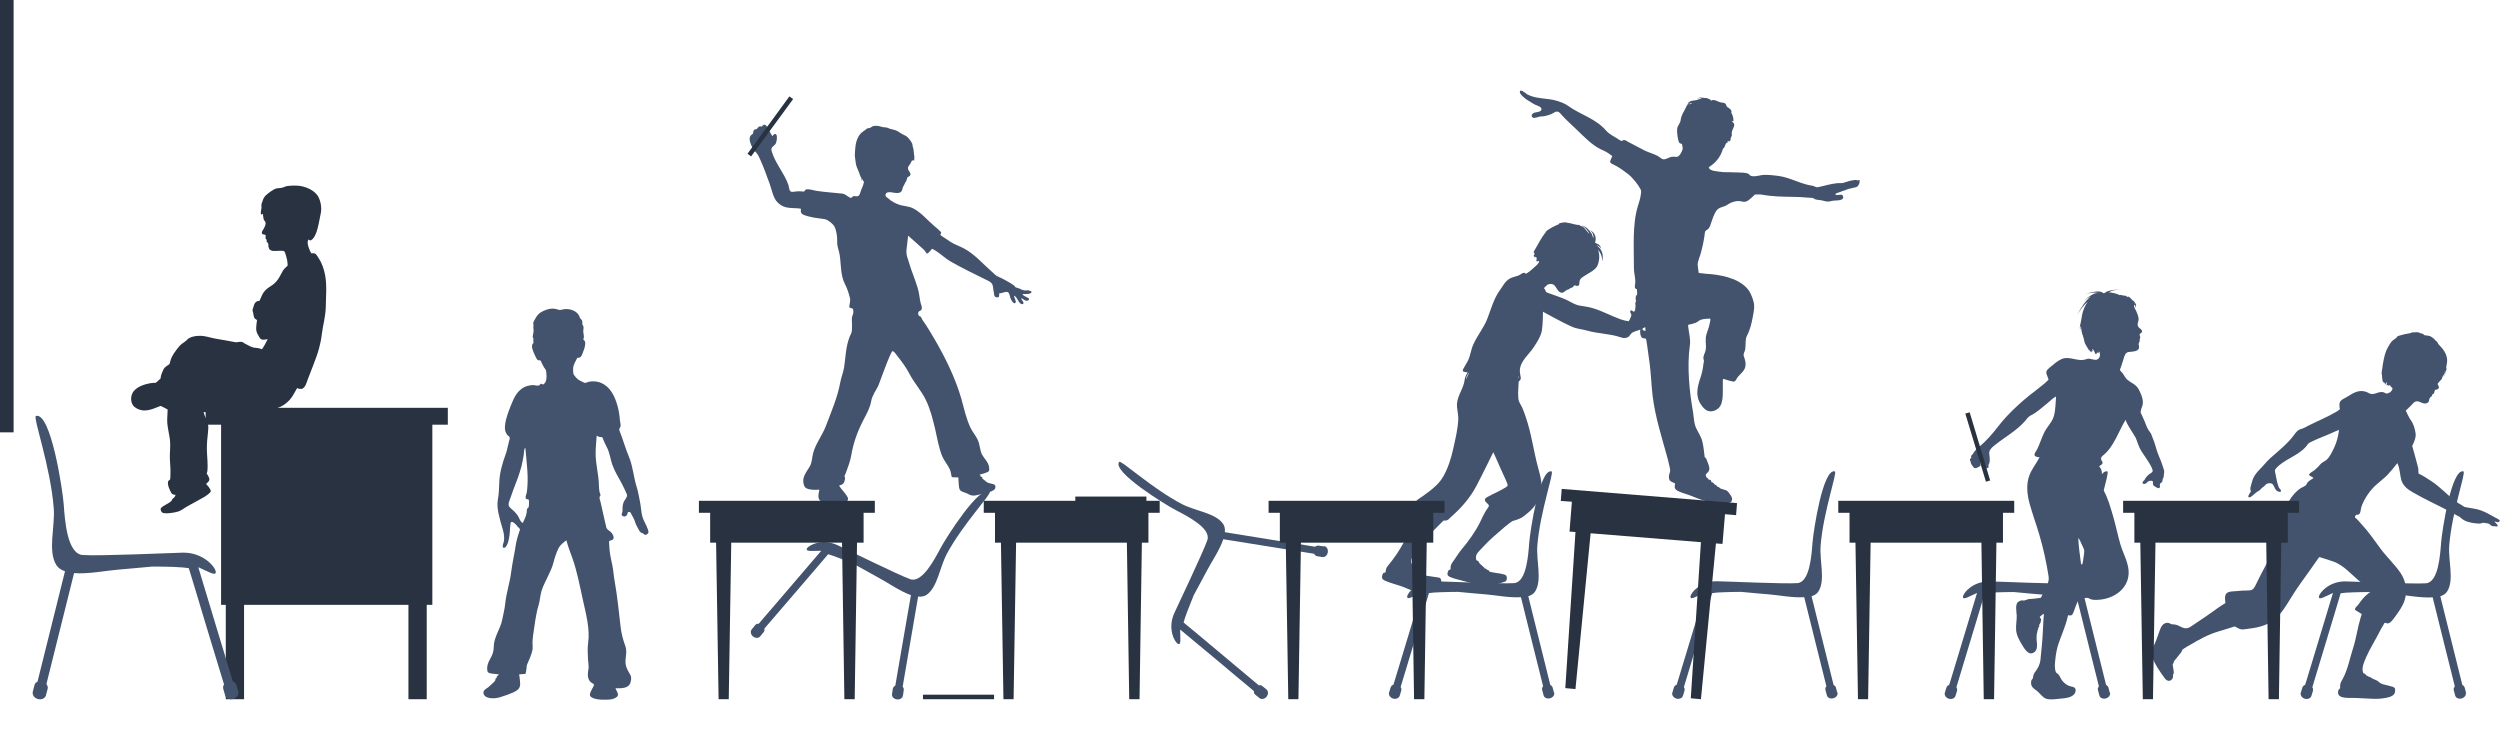 <?xml version="1.0" encoding="UTF-8"?>
<!DOCTYPE svg PUBLIC "-//W3C//DTD SVG 1.1//EN" "http://www.w3.org/Graphics/SVG/1.1/DTD/svg11.dtd">
<!-- Creator: CorelDRAW X6 -->
<!-- <svg xmlns="http://www.w3.org/2000/svg" xml:space="preserve" width="16in" height="9.48611in" version="1.1" style="shape-rendering:geometricPrecision; text-rendering:geometricPrecision; image-rendering:optimizeQuality; fill-rule:evenodd; clip-rule:evenodd"
viewBox="0 0 16000 9486" -->
<svg xmlns="http://www.w3.org/2000/svg" xml:space="preserve" width="16in" height="4.743in" version="1.1" style="shape-rendering:geometricPrecision; text-rendering:geometricPrecision; image-rendering:optimizeQuality; fill-rule:evenodd; clip-rule:evenodd"
viewBox="0 0 16000 4743"
 xmlns:xlink="http://www.w3.org/1999/xlink">
 <defs>
  <!-- <style type="text/css">
   <![CDATA[
    .fil2 {fill:black}
    .fil1 {fill:black;fill-rule:nonzero}
    .fil0 {fill:black;fill-rule:nonzero}
   ]]>
  </style> -->
    <style type="text/css">
   <![CDATA[
    .fil2 {fill:#293241;}
    .fil1 {fill:#293241;fill-rule:nonzero}
    .fil0 {fill:#43526d;fill-rule:nonzero}
   ]]>
  </style>
 </defs>
 <g id="Layer_x0020_1">
  <path class="fil0" d="M11904 1155c-5,-4 -13,-2 -18,0 -4,-4 -10,-4 -15,-3 -12,1 -23,4 -34,6 -14,3 -28,10 -42,13 -14,2 -28,0 -42,2 -34,4 -67,13 -100,21 -14,3 -23,8 -36,1 -13,-7 -28,-8 -43,-11 -65,-15 -125,-49 -192,-58 -33,-4 -76,-10 -109,-5 -23,4 -55,14 -75,0 -5,-20 -69,-16 -102,-18 -31,-2 -59,1 -90,-4 -22,-4 -55,-3 -69,-23 -5,-7 17,-17 23,-23 10,-8 19,-16 27,-26 19,-22 32,-47 40,-75 10,-8 12,-16 16,-27 2,-5 10,-19 16,-10 0,-2 -5,-11 -1,-12 2,0 3,-1 2,-3 2,2 4,5 6,7 4,-5 11,-10 10,-14 -1,-7 0,-11 4,-17 7,-11 2,-16 3,-27 1,-7 4,-15 7,-22 5,-13 14,-25 6,-38 -2,-4 -13,-11 -11,-15 4,-4 3,5 8,3 4,-10 -3,-36 -7,-45 -1,-2 -10,-14 -4,-14 0,-7 -3,-14 -8,-19 -5,-5 -10,-8 -16,-12 -8,-5 -8,-8 -11,-16 -8,-17 -21,-12 -36,-16 -15,-4 -32,-16 -48,-15 -7,0 -11,8 -15,1 -2,-3 -5,-7 -9,-7 -2,0 -6,-2 -8,-3 -8,-4 -13,-4 -22,-4 -16,-2 -31,-6 -46,3 9,0 21,-5 29,1 -17,2 -32,11 -49,12 -16,0 -35,7 -43,21 4,-1 9,-8 14,-6 -15,0 -30,45 -37,55 -10,16 -19,38 -21,56 -2,21 -20,34 -22,55 -2,23 2,51 7,73 2,6 4,15 9,19 5,4 12,2 15,7 1,12 7,23 3,35 -4,14 -21,47 -38,46 -15,-1 -28,-3 -43,3 -10,4 -20,9 -31,12 -14,3 -22,-3 -32,-11 -24,-20 -69,-30 -97,-44 -35,-18 -70,-37 -105,-55 -10,-5 -26,-19 -36,-10 -10,8 -24,-5 -33,-11 -24,-15 -53,-29 -72,-50 -68,-80 -164,-102 -246,-161 -22,-16 -49,-25 -75,-33 -60,-17 -128,-10 -184,-39 -7,-4 -50,-42 -49,-16 1,14 18,27 27,35 13,12 27,20 42,29 10,6 21,14 31,18 12,5 49,15 36,35 -8,12 -30,11 -42,15 -14,4 -28,21 -10,32 8,5 31,-4 40,-6 13,-3 26,-1 39,-5 13,-3 27,-7 39,-12 11,-5 25,-17 37,-16 12,1 22,13 29,22 29,33 65,63 96,94 44,42 96,97 151,124 17,8 34,15 49,25 8,5 28,20 28,20 0,0 -11,22 -14,34 -3,13 25,21 35,27 29,16 55,35 81,55 27,21 63,66 79,97 6,10 2,24 1,35 -3,24 -11,47 -18,70 -38,123 -25,273 -26,401 0,30 10,59 9,88 0,8 -7,35 0,40 11,9 11,-2 11,18 0,5 3,22 -2,25 -4,2 -5,5 -6,10 -3,11 1,23 3,34 6,29 12,57 22,86 6,16 12,31 18,47 0,6 -11,11 -12,19 -3,21 -7,53 5,72 9,15 29,2 31,17 2,15 5,30 7,45 5,34 9,68 14,102 10,71 11,143 20,214 17,137 58,261 94,393 5,18 9,36 13,54 3,12 8,29 3,41 -8,20 -12,53 14,62 7,2 20,10 20,10 0,0 -3,12 -3,18 -1,15 8,22 20,29 28,14 58,20 87,32 57,24 117,45 180,46 16,0 68,7 77,-12 11,-24 -8,-40 -21,-59 -13,-19 -43,-13 -58,-29 -4,-5 -9,-4 -14,-7 -2,-6 -7,-9 -12,-11 -9,-4 -10,-15 -20,-15 -6,0 -5,-12 -9,-15 -3,-3 -8,-1 -12,-1 -2,-11 -14,-12 -16,-19 -2,-11 -8,-12 3,-22 8,-7 18,-18 17,-30 -1,-18 -8,-35 -15,-51 -2,-4 -3,-11 -6,-15 -3,-4 -7,-5 -9,-9 -4,-32 -7,-64 -14,-95 -7,-34 -27,-60 -41,-91 -14,-30 -14,-65 -19,-98 -24,-135 -40,-294 -21,-430 6,-39 -6,-78 -10,-117 -1,-10 -5,-15 6,-17 14,-3 28,-6 41,-11 13,-5 23,-17 35,-20 16,-5 40,-7 57,-7 6,0 -1,27 -2,32 -5,31 -22,61 -25,91 -3,32 7,62 -5,93 -5,13 -14,31 -9,45 5,11 0,18 -1,29 -3,29 -9,57 -18,85 -20,59 -36,119 2,175 16,24 38,48 70,43 23,-3 46,-17 56,-38 13,-26 14,-59 14,-88 0,-15 0,-31 0,-46 0,-7 0,-15 0,-22 0,-11 0,-15 12,-11 17,6 36,12 54,15 12,2 17,-8 22,-17 12,-23 36,-37 49,-60 16,-27 7,-59 -3,-87 -4,-13 6,-27 9,-40 5,-26 -1,-67 11,-88 21,-40 30,-80 38,-123 6,-33 14,-66 4,-99 -8,-28 -20,-60 -40,-82 -61,-69 -177,-89 -264,-94 -14,-1 -46,-5 -46,-5 0,0 -7,-42 -7,-51 0,-15 4,-28 9,-42 11,-29 18,-60 25,-90 4,-19 7,-38 10,-57 2,-14 0,-28 14,-35 17,-8 24,-32 29,-48 8,-25 17,-50 31,-73 18,-28 49,-24 73,-41 22,-16 62,-29 89,-21 28,8 41,-3 62,-21 10,-8 24,-23 24,-23 0,0 33,-2 47,1 32,6 64,9 96,11 66,4 132,1 198,8 9,1 20,0 29,2 6,1 10,6 15,8 13,5 28,4 42,7 13,3 27,8 41,8 12,0 24,-5 36,-6 18,-2 67,2 61,-26 -6,-26 -39,1 -50,-15 2,-6 24,-12 30,-14 15,-7 31,-10 46,-17 11,-5 23,-5 35,-9 9,-3 26,-4 32,-11 5,-6 16,-24 11,-31zm-1373 963c-6,-1 -14,-2 -18,-8 -7,-9 8,-18 12,-25 6,-1 6,29 6,33zm280 -1449c-2,-6 9,-9 18,-9 -2,6 -14,4 -18,9z"/>
  <path class="fil0" d="M4140 3371c-9,-21 -23,-43 -29,-65 -8,-32 -9,-67 -16,-100 -7,-31 -11,-62 -21,-92 -20,-64 -23,-129 -49,-191 -23,-55 -38,-111 -60,-166 -6,-16 5,-17 7,-31 1,-12 -4,-27 -5,-39 -2,-31 -7,-62 -16,-93 -16,-56 -44,-117 -101,-142 -25,-12 -54,-14 -81,-9 -9,2 -23,11 -31,6 -12,-7 -25,-11 -36,-19 -11,-8 -22,-20 -29,-31 -7,-11 -4,-27 -5,-39 -1,-22 17,-51 27,-70 8,-2 13,2 20,-5 7,-7 11,-16 14,-25 7,-18 14,-36 16,-55 1,-9 1,-19 -6,-27 -3,-2 -8,-5 -5,-10 8,-13 -3,-38 -1,-53 1,-9 4,-22 -1,-30 -5,-8 -6,-12 -5,-22 1,-11 -5,-17 -12,-24 -6,-6 -6,-15 -10,-21 -20,-35 -70,-46 -106,-37 -14,4 -19,4 -32,-1 -10,-3 -20,-5 -30,-5 -21,0 -42,7 -61,16 -19,9 -33,19 -44,38 -4,6 -23,37 -19,42 3,3 -1,27 1,33 3,9 0,19 -1,29 0,5 -6,23 -3,26 6,6 3,12 3,20 0,3 3,16 0,18 -2,1 -3,2 -4,3 -5,9 -5,19 -3,28 5,20 15,41 24,60 3,7 8,14 14,18 10,0 14,-3 18,6 6,13 12,26 19,38 8,12 14,16 15,31 1,14 3,28 1,42 -1,13 -6,28 -18,36 -4,3 -8,1 -12,-2 -7,-4 -8,2 -13,7 -10,8 -24,2 -36,1 -13,-1 -26,1 -39,4 -65,18 -88,72 -111,130 -16,41 -50,126 -31,168 3,7 7,15 13,20 4,3 10,6 11,11 3,9 -1,20 -4,29 -7,26 -11,53 -20,78 -23,63 -41,124 -42,193 -1,36 -3,67 -9,102 -5,27 -1,62 5,88 7,34 17,68 27,101 7,25 12,53 6,79 -2,9 -9,24 -6,33 3,9 14,4 18,0 11,-12 17,-33 20,-48 8,-33 7,-67 11,-101 4,-33 42,12 47,20 3,4 15,12 14,17 -2,7 -5,14 -7,21 -7,22 -14,44 -18,66 -9,61 -24,125 -32,189 -9,68 -31,132 -38,201 -3,34 -13,67 -19,101 -12,60 -54,111 -54,173 0,32 -9,52 -24,79 -14,24 -22,49 -16,78 4,18 57,14 73,20 -2,7 -16,9 -14,17 2,9 -10,4 -8,14 2,10 -23,29 -30,36 -10,10 -21,19 -33,26 -24,16 -15,44 10,53 30,11 65,5 83,-1 38,-12 58,-19 85,-31 26,-13 44,-24 43,-57 -1,-14 -2,-28 -4,-42 0,-4 -3,-12 -2,-16 8,-1 17,-1 25,-2 12,-1 17,1 18,-12 0,-6 2,-12 3,-18 2,-12 0,-23 6,-35 13,-28 25,-57 32,-86 4,-17 1,-33 1,-50 0,-16 2,-32 4,-48 10,-65 16,-129 35,-192 9,-30 10,-62 19,-92 20,-62 59,-116 76,-180 8,-31 18,-64 33,-93 10,-20 32,-37 50,-50 10,39 24,75 38,113 31,88 48,180 68,271 19,86 46,185 33,273 -5,33 -2,66 -1,99 1,16 3,32 4,48 1,15 -2,26 -4,40 -3,26 1,54 25,69 7,4 16,7 13,15 -2,7 -6,12 -9,18 -8,20 -31,46 -4,60 26,14 58,14 82,14 31,0 55,0 78,-18 18,-15 -4,-39 -9,-55 33,0 82,3 95,-34 5,-16 9,-34 1,-50 -9,-17 -21,-35 -27,-54 -15,-43 10,-87 -5,-130 -15,-41 -26,-80 -31,-124 -12,-100 -21,-200 -39,-298 -6,-32 -7,-65 -14,-97 -7,-34 -15,-66 -18,-100 -1,-16 -2,-32 -3,-48 -1,-15 16,-8 25,-18 13,-14 -7,-43 -17,-50 -10,-7 -23,-15 -26,-28 -2,-10 -5,-20 -7,-30 -10,-44 -20,-89 -30,-133 -2,-8 -7,-20 -6,-29 0,-4 6,-8 6,-13 0,-7 -4,-13 -6,-20 -3,-14 -3,-29 -4,-43 -1,-68 -21,-134 -21,-203 0,-39 4,-77 7,-115 6,4 13,8 20,9 14,1 14,-4 20,11 7,18 14,34 23,51 21,37 24,82 39,121 15,40 38,77 58,114 11,21 21,42 30,63 5,12 6,14 1,25 -3,8 -8,14 -13,21 -10,14 -13,37 -13,54 0,9 1,14 -2,23 -2,6 -6,13 -1,19 13,14 34,4 35,-14 1,-8 9,-11 15,-8 7,4 8,12 12,18 8,13 16,28 20,42 4,13 12,31 19,42 7,12 12,29 27,32 10,2 15,17 29,10 21,-10 10,-30 2,-48zm-754 -158c0,10 -1,20 -2,29 -1,12 -12,8 -12,21 0,12 -2,23 -5,34 -5,17 -14,33 -21,50 -18,-7 -23,-35 -33,-48 -13,-19 -28,-32 -45,-47 -20,-16 -13,-33 -5,-55 9,-22 15,-45 24,-67 19,-48 38,-98 51,-148 6,-24 10,-47 14,-71 1,-9 1,-36 8,-43 0,-1 1,-2 2,-3 0,0 13,133 13,145 3,46 3,93 -3,139 -2,13 -18,43 1,46 14,2 12,2 12,17z"/>
  <path class="fil0" d="M16000 3335c-4,-12 -25,-19 -35,-25 -27,-16 -57,-32 -86,-43 -32,-12 -66,-14 -99,-21 -11,-2 -18,-9 -28,-15 -12,-7 -24,-13 -35,-22 -54,-41 -100,-93 -157,-130 -26,-17 -52,-35 -81,-48 -3,-12 0,-25 -3,-38 -5,-23 -38,-139 -38,-139 0,0 27,-49 22,-79 -5,-32 -13,-63 -33,-89 -9,-12 -30,-58 -30,-58 0,0 23,-22 34,-33 8,-8 17,-21 28,-25 26,-9 46,21 73,10 17,-7 12,-19 18,-32 5,-11 17,-8 16,-23 17,-7 12,-15 18,-30 11,-1 25,-4 25,-18 0,-7 -12,-17 -6,-24 7,-9 15,-17 23,-26 8,-10 1,-5 6,-16 5,-10 17,-21 16,-33 -5,5 -1,-4 1,-5 5,10 -7,35 -14,43 8,-8 13,-19 16,-30 2,-5 9,-27 6,-31 -3,-4 2,-22 3,-28 1,-11 3,-21 1,-32 -3,-23 -14,-44 -28,-62 -8,-10 -17,-19 -25,-28 -5,-5 -10,-19 -15,-22 3,6 -14,-13 -16,-15 -8,-7 -19,-15 -29,-18 -11,-3 -23,-2 -34,-6 -12,-5 5,-4 -6,-7 -6,-2 -10,-2 -16,-4 -16,-8 -24,-8 -40,-6 -7,1 -11,-2 -18,2 -5,3 -12,4 -18,5 -14,2 -28,5 -42,9 -10,3 -29,6 -36,15 2,0 4,-1 5,-2 -10,11 -24,17 -35,28 -11,12 -16,25 -25,38 -17,29 -24,62 -30,94 -3,15 -5,30 -7,46 -1,5 -6,31 -2,35 2,2 0,35 5,31 -7,10 7,17 10,25 1,-2 5,-5 5,-7 0,5 -2,12 1,16 0,0 11,-23 11,-15 0,3 -4,19 1,20 2,0 1,-6 4,-4 -1,1 3,7 5,7 0,-2 1,-4 2,-5 8,5 3,-1 9,-1 -1,2 5,14 7,15 0,-6 11,4 7,13 -3,6 -8,14 -13,18 -6,4 -13,5 -19,8 -6,4 -16,-5 -23,-7 -32,-11 -63,23 -93,6 -37,-21 -70,-18 -107,2 -14,8 -28,17 -42,25 -16,9 -38,17 -41,38 -2,12 2,37 2,37 0,0 -15,13 -24,17 -55,33 -116,57 -173,86 -18,9 -35,20 -55,25 -16,4 -28,19 -37,31 -39,57 -107,110 -158,156 -22,20 -40,44 -61,65 -24,24 -44,48 -53,81 -4,15 -9,29 -12,44 -2,10 7,17 1,26 -4,5 -25,35 -6,33 9,-1 19,-12 26,-17 11,-9 21,-19 34,-25 10,-6 16,-18 27,-24 12,-7 15,-19 30,-23 10,-2 23,-3 31,5 13,15 13,36 32,45 5,3 24,9 21,-5 -1,-5 -7,-11 -10,-14 -5,-6 -4,-9 -7,-16 -10,-24 -12,-52 -18,-77 -4,-16 -7,-24 5,-36 51,-56 135,-77 188,-135 8,-8 14,-22 25,-28 54,-28 113,-47 167,-73 1,0 22,-9 22,-9 -5,39 -14,77 -31,113 -11,23 -31,67 -53,82 -15,10 -28,15 -39,29 -11,14 -24,26 -38,37 -9,7 -24,13 -30,23 -6,11 23,15 27,25 -14,10 -36,19 -43,37 -5,14 -25,19 -38,27 -40,27 -70,67 -89,111 -21,49 -25,103 -39,154 -27,102 -80,199 -129,291 -12,23 -22,46 -34,69 -11,21 -20,30 -45,30 -25,0 -50,1 -75,4 -18,2 -49,0 -64,14 -17,15 -7,62 -7,62 0,0 -20,13 -28,18 -8,5 -17,11 -25,17 -55,41 -113,78 -170,117 -27,18 -47,9 -74,-5 -13,-7 -26,-10 -41,-10 -12,0 -20,-11 -35,-10 -28,2 -39,25 -48,49 -11,28 -18,56 -31,83 -13,28 -29,53 -18,85 9,25 22,49 36,72 15,23 30,46 47,68 12,15 30,21 45,4 7,-8 7,-19 6,-30 5,-4 6,-9 5,-15 -1,-4 -1,-19 -3,-23 0,0 -4,-25 -4,-27 7,-6 6,-20 14,-27 14,-15 24,-31 38,-47 3,-4 6,-8 7,-12 2,-9 6,-10 13,-15 13,-9 26,-17 40,-24 61,-36 114,-66 182,-86 35,-10 103,-32 103,-32 0,0 18,9 29,15 14,7 29,4 44,2 62,-7 127,-18 177,-58 51,-40 82,-97 116,-151 36,-59 79,-116 118,-171 19,-27 57,-81 57,-81 0,0 63,19 94,30 61,23 109,78 157,119 25,22 53,40 80,60 13,10 -4,14 -13,21 -13,10 -25,21 -35,32 -13,14 -23,30 -35,45 -8,9 -20,17 -19,31 11,7 43,27 43,27 0,0 -5,15 -7,23 -20,65 -28,133 -49,198 -20,61 -33,132 -63,189 -8,15 -18,28 -19,45 -1,6 0,13 0,19 -3,5 -9,7 -11,13 -7,20 0,37 19,43 28,10 62,6 91,7 28,1 56,3 83,4 31,2 63,3 94,-2 22,-3 53,-8 68,-25 8,-8 9,-24 7,-35 -2,-12 -17,-14 -27,-17 -24,-8 -60,-10 -77,-28 -8,-9 -26,-14 -36,-19 -9,-5 -23,-15 -33,-16 -2,-4 -7,-4 -11,-7 -4,-3 -5,-8 -9,-10 -3,-3 -7,-1 -9,-3 -2,-5 -4,-10 -5,-16 -4,-29 11,-60 22,-86 25,-58 61,-113 89,-169 6,-13 14,-25 21,-37 8,-15 7,-18 23,-12 22,8 50,-40 61,-54 19,-26 37,-53 49,-83 24,-62 14,-132 -23,-186 -38,-55 -88,-101 -128,-155 -40,-55 -78,-110 -124,-159 -11,-12 -23,-28 -36,-37 -9,-6 3,-23 10,-21 24,5 23,-34 27,-47 15,-49 55,-108 93,-142 25,-23 52,-42 76,-67 22,-24 42,-48 62,-74 18,34 15,79 28,116 13,34 43,55 73,72 76,44 156,80 232,120 18,9 34,20 52,29 9,5 13,5 21,13 7,6 14,12 22,16 28,15 66,20 97,21 8,0 15,-3 23,-5 8,-2 16,3 24,3 18,-1 22,14 36,18 7,2 13,-1 20,2 5,1 17,2 14,-7 -2,-7 -21,-20 -19,-25 8,3 26,10 30,-1zm-345 -979c0,1 -1,1 -1,1 0,-1 1,-1 1,-1z"/>
  <path class="fil0" d="M6590 1862c-5,-8 -23,-2 -30,-3 -7,-1 -21,-4 -27,-8 -10,-6 -22,-8 -33,-12 -8,-12 -21,-20 -33,-27 -25,-14 -51,-30 -78,-41 -17,-7 -25,-18 -39,-30 -57,-50 -114,-116 -181,-151 -27,-15 -58,-24 -84,-41 -15,-10 -30,-20 -45,-30 -4,-3 -21,-12 -22,-18 0,0 4,-8 5,-9 2,-6 -2,-8 -6,-12 -11,-11 -23,-22 -36,-32 -45,-38 -86,-89 -138,-115 -30,-15 -64,-13 -94,-25 -16,-6 -47,-21 -59,-34 -6,-6 -20,-13 -22,-20 -3,-11 3,-21 14,-23 23,-5 48,9 72,3 14,-3 20,-14 22,-27 2,-14 12,-22 15,-34 2,-6 6,-8 9,-14 2,-4 2,-9 4,-13 3,-8 2,-12 10,-15 5,-2 10,-5 12,-11 5,-11 -9,-24 -13,-34 -4,-11 -2,-19 6,-28 8,-10 10,-15 15,-26 4,-9 4,-1 9,-6 4,-4 5,2 9,3 -3,-8 1,-16 0,-24 -2,-8 -1,-17 -3,-25 -2,-9 -1,-18 -3,-27 -2,-9 -6,-15 -6,-25 0,-13 -19,-36 -28,-46 -10,-12 -23,-16 -36,-23 -16,-8 -28,-20 -46,-26 -15,-5 -31,-6 -45,-13 -15,-8 -31,-3 -45,-9 -14,-5 -32,-7 -47,-5 -10,2 -15,7 -24,12 -8,4 -16,0 -23,7 -12,11 -27,18 -38,30 -24,26 -33,66 -35,101 -1,21 -4,37 0,58 3,17 3,34 9,51 6,18 16,36 21,54 4,15 14,19 11,37 4,1 5,-9 8,-10 3,3 -1,15 4,16 0,-2 0,-4 3,-5 1,23 -12,42 -19,63 -7,20 -8,40 -33,36 -8,-1 -16,-3 -22,4 -5,6 -9,8 -17,4 -18,-9 -27,-22 -48,-25 -53,-6 -108,-9 -161,-17 -21,-3 -47,-13 -68,-10 -7,1 -8,6 -12,11 -4,5 -11,3 -16,2 -21,-2 -40,0 -61,3 -23,2 -21,-28 -26,-44 -26,-75 -83,-137 -106,-212 -4,-14 -6,-22 5,-33 6,-6 16,-12 20,-21 6,-13 11,-42 4,-55 -10,-17 -25,9 -27,8 -7,-17 -20,-32 -27,-50 -4,-10 -16,-29 -30,-21 -10,6 -4,12 -17,9 -6,-1 -11,1 -15,5 -8,8 -7,13 -18,14 -12,0 -14,13 -15,23 -1,9 -14,11 -18,20 -12,22 4,54 13,74 6,13 15,22 25,32 10,11 17,25 23,39 24,51 42,105 62,158 15,39 22,93 52,122 21,21 43,31 73,34 17,2 35,2 52,3 8,0 24,3 24,3 0,0 -1,12 -1,17 0,23 40,29 58,34 32,9 65,10 97,16 20,4 52,30 61,48 13,25 18,68 17,96 -1,33 11,52 16,85 10,65 4,130 35,189 15,29 23,56 31,88 4,14 -4,42 -5,56 0,6 25,8 25,14 -1,6 2,11 2,16 0,14 -9,27 -10,41 -1,13 1,27 1,40 -1,15 1,31 -2,46 -2,14 -11,25 -15,38 -23,62 -24,122 -33,187 -5,34 -19,66 -25,99 -18,98 -56,184 -91,277 -22,60 -67,116 -83,177 -8,30 -6,61 -23,88 -13,21 -30,43 -37,67 -6,19 -4,60 17,70 26,12 55,10 83,9 -6,32 -17,68 22,79 33,9 70,4 104,7 20,1 73,-6 53,-41 -14,-25 -38,-46 -53,-71 21,-6 32,-12 36,-34 2,-8 5,-14 0,-21 -4,-6 5,-19 7,-25 13,-37 28,-74 35,-113 14,-85 42,-159 82,-235 20,-38 38,-71 46,-114 6,-35 29,-65 45,-97 5,-10 80,-225 92,-222 12,4 24,24 32,34 29,36 57,75 78,116 30,57 75,105 103,164 28,58 43,119 58,181 13,56 25,130 48,182 13,28 34,52 47,80 5,10 6,23 9,34 1,5 1,12 5,16 8,1 16,1 24,1 6,0 11,0 17,1 0,6 0,11 0,16 0,8 1,17 2,25 1,11 1,22 5,33 6,19 40,22 56,32 29,18 55,7 86,-1 27,-6 59,-10 81,-28 9,-7 10,-27 -1,-32 -11,-5 -25,-6 -36,-10 -11,-4 -21,-12 -29,-20 -5,-4 -12,-6 -11,-13 1,-6 -8,-6 -12,-8 5,-6 -4,-8 -6,-12 18,-5 37,-10 54,-18 12,-6 8,-25 6,-36 -6,-29 -29,-48 -43,-73 -16,-30 -14,-65 -28,-95 -12,-27 -33,-50 -46,-77 -29,-60 -42,-125 -60,-189 -38,-131 -102,-261 -170,-378 -24,-41 -50,-85 -78,-124 -5,-6 -8,-23 -17,-24 -13,-2 -14,-28 -4,-32 10,-4 18,-10 17,-22 -1,-12 -6,-23 -9,-35 -4,-15 -5,-32 -8,-48 -11,-68 -43,-130 -62,-196 -10,-34 -24,-60 -19,-96 3,-22 10,-87 10,-87 0,0 79,70 84,75 8,7 15,13 22,21 5,5 9,16 15,19 11,-3 32,-31 32,-31 0,0 20,10 24,13 33,21 61,49 94,68 76,44 155,81 233,120 13,6 28,13 35,27 6,15 5,33 9,49 4,15 -1,32 20,34 19,2 14,-14 15,-26 17,1 31,-9 47,-9 19,0 20,25 24,38 3,8 20,47 34,31 5,-11 -10,-33 -11,-45 21,7 26,42 46,53 12,6 19,-3 13,-14 -4,-8 -11,-13 -13,-22 13,2 22,16 36,16 8,0 21,-8 12,-16 -8,-7 -38,-16 -39,-27 7,0 69,4 55,-19z"/>
  <path class="fil0" d="M9978 1434c-28,13 -65,28 -87,51 2,0 3,0 4,-1 -2,0 -21,28 -24,32 -11,16 -20,34 -30,51 -8,14 -16,28 -24,42 -3,4 -1,7 2,10 5,4 -2,15 -4,20 5,0 5,5 7,8 8,1 4,-10 11,1 4,7 0,11 0,19 0,14 10,1 17,4 2,14 -22,32 -31,40 -14,14 -30,27 -47,38 -11,7 -9,-4 -20,-3 -8,1 -16,7 -22,11 -20,13 -43,13 -64,24 -34,18 -46,48 -68,78 -38,53 -55,118 -78,178 -23,61 -65,109 -91,168 -16,35 -18,73 -36,107 -9,17 -20,33 -29,51 -10,21 15,16 29,21 -9,13 -17,29 -19,45 -5,53 -43,96 -49,151 -3,35 9,67 8,102 -2,61 -19,129 -32,189 -14,63 -34,127 -66,182 -32,54 -86,91 -136,127 -12,9 -53,28 -32,46 9,8 24,32 24,32 0,0 -91,200 -154,291 -18,26 -36,50 -56,74 -7,9 -11,18 -12,29 -2,15 -2,11 -14,15 -7,2 -11,23 -10,29 1,12 13,18 23,22 32,14 66,22 98,33 29,10 57,25 86,33 30,9 65,0 94,-9 14,-4 28,-9 41,-15 9,-4 27,-10 33,-19 6,-9 5,-23 2,-33 -3,-13 -20,-12 -30,-14 -16,-3 -32,-5 -47,-7 -9,-1 -17,-2 -26,-4 -12,-2 -8,-4 -15,-10 -2,-1 -7,2 -8,0 -2,-2 -1,-7 -5,-7 0,-3 -6,-2 -8,-2 -1,-6 -9,-10 -13,-15 -4,-6 -8,-7 -12,-13 -4,-7 -8,-7 -10,-15 -4,-13 -13,-4 -15,-22 -3,-31 16,-52 32,-76 39,-55 87,-105 135,-153 13,-13 38,-38 38,-38 0,0 14,0 17,-1 13,-1 23,-15 32,-23 66,-58 122,-122 163,-200 37,-70 107,-214 107,-214 0,0 32,69 47,105 13,31 29,60 41,92 4,12 8,18 -5,26 -38,25 -83,42 -123,65 -25,15 -12,27 4,42 16,15 4,21 -6,37 -18,27 -30,55 -44,84 -29,58 -73,119 -114,168 -19,22 -33,46 -50,70 -6,9 -13,17 -18,27 -2,5 -4,10 -5,16 -1,5 2,20 -4,20 -11,0 -14,14 -16,23 -2,12 4,18 15,23 26,12 55,17 82,25 28,8 60,14 86,26 32,15 64,10 98,4 27,-5 53,-13 79,-22 10,-3 17,-6 19,-17 2,-15 1,-26 -15,-31 -29,-9 -60,-9 -90,-17 -11,-3 -6,-6 -13,-12 -8,-2 -7,1 -11,-5 -2,-4 -8,-4 -12,-5 -1,-6 -11,-11 -14,-15 -8,-10 -20,-14 -24,-27 -5,-13 -14,-2 -17,-17 -7,-34 20,-51 40,-74 45,-50 96,-92 147,-136 11,-10 45,-34 45,-34 0,0 45,-11 67,-27 47,-34 90,-75 110,-131 22,-65 4,-124 -13,-187 -29,-107 -42,-218 -79,-323 -7,-21 -14,-41 -23,-61 -8,-17 -21,-33 -23,-51 -3,-28 -2,-58 0,-86 0,-9 2,-28 2,-28 0,0 15,-9 13,-23 -2,-16 -7,-33 -6,-50 4,-61 64,-104 93,-152 20,-32 41,-62 48,-101 7,-40 7,-120 7,-120 0,0 123,69 188,97 29,13 64,15 95,24 70,20 144,19 212,42 17,6 29,8 46,1 15,-6 18,-22 30,-30 14,-8 30,-12 45,-17 16,-5 28,-15 43,-20 12,-4 26,-7 34,-17 10,-13 -9,-13 -16,-15 12,-7 27,-7 39,-15 13,-9 7,-23 -8,-22 -29,2 -51,20 -72,-11 -8,-12 2,-27 6,-38 7,-18 14,-34 16,-53 1,-11 8,-33 -4,-41 -12,-7 -11,28 -17,34 0,-14 -16,-32 -19,-11 -2,13 3,33 -6,45 -3,-7 -4,-21 -15,-19 -8,2 -6,15 -5,21 1,12 0,60 -19,40 -8,-8 -18,-1 -14,9 5,13 10,14 4,28 -5,9 -8,22 -15,29 -17,-2 -34,-7 -50,-12 -60,-21 -116,-53 -177,-71 -28,-9 -56,-12 -85,-17 -32,-5 -58,-24 -86,-37 -29,-14 -61,-23 -91,-35 -13,-5 -28,-8 -40,-16 -2,-13 -13,-24 -13,-24 0,0 19,-20 23,-22 11,-5 24,-7 35,-2 17,8 23,30 36,43 16,17 31,11 46,-3 8,-8 19,-5 25,-13 7,-8 16,-2 23,-13 9,-14 13,-5 25,-4 13,1 14,-12 14,-21 1,-30 23,-36 45,-51 22,-14 61,-33 71,-59 13,-32 16,-70 2,-103 19,24 29,46 27,77 13,-38 -1,-81 -35,-103 14,2 22,11 30,22 -2,-8 -5,-15 -10,-21 -5,-6 -11,-10 -18,-12 -13,-5 -12,-3 -9,-17 6,-28 -7,-55 -33,-68 16,16 21,30 21,52 -6,-10 -8,-22 -14,-33 -7,-12 -16,-22 -26,-31 -11,-9 -24,-16 -37,-21 24,15 39,32 52,57 -16,-13 -26,-32 -41,-45 -3,-3 -29,-11 -28,-15 -2,7 -57,-11 -65,-11 -9,0 -17,-5 -26,-4 -13,1 -26,3 -38,8zm-258 986c-2,-3 -2,-7 -3,-12 3,2 5,8 3,12zm-319 -33c-5,13 -12,26 -18,39 -1,-9 4,-17 8,-25 1,-1 8,-18 10,-14z"/>
  <path class="fil0" d="M12614 2950c-7,12 10,32 17,41 10,13 29,-1 40,-7 14,-8 -9,-27 13,-32 17,-5 17,18 15,30 -4,22 17,18 28,9 2,-5 -3,-9 -1,-14 2,-6 6,-11 7,-18 4,-21 -1,-37 -2,-58 -1,-21 18,-38 33,-50 64,-52 139,-92 194,-154 13,-15 23,-31 42,-40 38,-19 71,-51 104,-77 17,-13 35,-34 55,-42 -4,40 -3,85 -14,124 -11,40 -43,68 -61,104 -18,36 -29,75 -47,111 -5,10 -25,32 -12,42 8,6 19,7 28,7 -19,39 -48,73 -64,114 -24,61 -15,128 2,189 18,64 41,127 60,191 26,86 46,180 60,269 5,32 -10,56 -23,85 -6,13 -14,24 -19,37 -2,6 -8,15 -8,15 0,0 -48,7 -76,8 -13,1 -26,12 -37,9 -11,-3 -23,3 -31,9 -22,14 -11,65 -10,87 1,30 -6,60 -4,91 2,34 20,67 37,95 13,21 37,66 68,55 39,-14 28,-59 26,-90 0,-10 0,-19 1,-29 1,-9 5,-17 5,-27 6,-4 3,-11 5,-17 8,-6 7,-7 5,-17 7,-6 15,-28 12,-39 -3,-9 -13,-7 -4,-16 7,-7 14,-13 23,-17 -6,67 -6,135 -13,202 -3,31 -6,61 -9,92 -3,31 -16,53 -33,77 -7,9 -12,19 -14,31 -2,9 1,10 -6,17 -4,3 -5,7 -6,11 -6,31 9,45 34,62 21,15 37,44 62,52 29,9 65,1 95,-1 27,-2 61,-6 81,-25 8,-8 13,-19 12,-31 -2,-15 -14,-19 -27,-21 -26,-6 -35,-14 -53,-31 -8,-8 -14,-20 -19,-29 -3,-6 -7,-14 -12,-19 -6,-6 -13,-7 -16,-15 -9,-25 -6,-52 -3,-78 3,-34 9,-68 20,-101 19,-56 44,-110 58,-168 1,-5 3,-11 4,-16 21,6 28,-1 35,-20 9,-25 17,-49 29,-73 5,-11 56,-22 66,-16 12,7 24,11 38,11 110,5 228,-66 219,-188 -5,-60 -37,-113 -53,-169 -17,-59 -29,-119 -46,-178 -17,-56 -33,-118 -63,-169 -27,-45 13,-111 -27,-151 6,-3 12,-7 17,-12 14,-14 -2,-19 -4,-34 -2,-13 9,-20 17,-27 65,-53 98,-157 141,-226 -7,11 60,107 65,120 11,28 18,55 34,81 18,29 39,56 56,86 7,12 14,25 17,39 3,13 -20,20 -28,29 -6,7 -17,16 -20,24 -3,10 -13,13 -16,22 -4,13 12,13 19,9 8,-4 13,-14 21,-16 11,-3 18,-5 27,4 -3,11 -3,22 9,29 7,4 24,18 32,10 6,-7 1,-12 2,-20 1,-12 11,-11 16,-20 2,-4 0,-10 2,-15 2,-7 7,-11 7,-19 0,-12 5,-26 2,-38 -4,-13 -9,-27 -13,-40 -11,-34 -28,-64 -37,-99 -8,-30 -20,-63 -32,-92 -5,-12 -15,-21 -21,-32 -8,-15 -14,-31 -20,-47 -8,-20 -27,-60 -27,-60 0,0 1,-19 8,-34 16,-36 -1,-75 -17,-108 -20,-40 -45,-42 -76,-68 -17,-14 -23,-37 -40,-52 -11,-10 -7,-13 -2,-26 6,-16 10,-33 16,-49 6,-19 10,-46 33,-50 25,-4 76,0 67,-41 -2,-7 -3,-14 2,-21 6,-8 0,-15 4,-22 5,-9 1,-15 -1,-24 -3,-11 9,-11 13,-18 10,-16 -17,-25 -23,-37 -9,-19 4,-31 3,-49 -1,-19 -9,-35 -16,-52 -2,-4 -24,-37 -6,-39 2,6 -3,13 2,18 1,-6 4,-12 4,-18 0,-11 -6,-6 -10,-11 1,-1 2,-1 2,-3 0,-2 -3,-3 -4,-6 -1,-4 -10,-6 -13,-10 -5,-6 -20,-26 -31,-21 1,0 2,1 3,2 1,5 -9,-5 -9,-5 -3,-4 -13,-5 -17,-4 -4,0 -28,-9 -30,-2 3,-9 -60,-20 -65,-19 21,-14 51,-17 75,-19 -18,1 -36,2 -54,5 -12,2 -25,5 -36,10 -9,4 -15,14 -22,8 -26,-22 -86,-1 -114,7 17,-4 82,-21 90,3 -15,-33 -87,29 -101,41 14,-11 29,-21 46,-28 -38,29 -64,75 -87,116 19,-29 40,-61 67,-82 -17,23 -29,53 -35,80 -3,15 -6,31 -8,46 -2,13 -12,40 -4,52 2,-6 -3,-18 4,-22 2,16 3,32 8,47 5,17 11,32 14,50 3,16 13,27 20,41 2,4 11,19 15,21 0,-2 -3,-8 -1,-9 1,4 6,17 11,17 -2,-6 2,-7 7,-7 3,-4 -5,-9 -1,-13 11,3 14,21 19,29 4,6 9,2 9,-4 0,-10 8,1 11,0 0,-6 3,-6 4,-11 1,-2 7,18 6,21 0,10 -4,22 -13,28 -20,15 -48,-10 -73,0 -56,22 -108,-24 -162,1 -24,11 -45,29 -65,46 -14,13 -35,24 -30,46 1,3 14,39 14,39 -17,17 -34,32 -53,46 -98,74 -197,158 -272,256 -33,43 -76,92 -118,127 -7,6 -14,12 -21,19 -10,9 -14,17 -21,28 -3,4 -9,7 -11,13 -1,3 3,7 1,10 -3,5 -9,9 -9,15 0,4 7,9 5,13zm803 -699c-1,-1 1,-2 1,-1 1,0 0,2 -1,1zm-57 1320c6,13 16,25 21,38 -21,0 -42,0 -62,3 -7,-56 -16,-112 -18,-168 7,-3 54,115 60,126z"/>
  <polygon class="fil1" points="0,2767 87,2767 87,0 0,0 "/>
  <polygon class="fil2" points="2866,2610 1316,2610 1316,2718 1415,2718 1415,3871 1445,3871 1445,4475 1562,4475 1562,3871 2614,3871 2614,4475 2731,4475 2731,3871 2767,3871 2767,2718 2866,2718 "/>
  <path class="fil0" d="M5779 4451l5 -34c1,-8 -1,-16 -7,-22 23,-132 81,-470 99,-577 20,2 38,-1 53,-10 71,-48 85,-177 130,-262 103,-192 289,-386 275,-398 -61,-50 -278,291 -315,361 -37,69 -117,224 -193,198 -76,-27 -404,-189 -466,-218 -96,-45 -186,0 -196,22 -9,21 35,14 92,14 -37,43 -137,161 -232,271 -50,59 -99,115 -135,157 -13,15 -24,28 -33,39 -9,-1 -18,2 -23,9l-22 27c-10,12 -7,32 8,45 15,12 35,13 46,0l22 -27c5,-6 7,-14 5,-23 38,-44 113,-132 189,-220 54,-63 109,-127 151,-176 21,-25 39,-46 52,-61 7,-8 12,-14 16,-19 0,0 0,0 0,0 14,4 42,13 77,27 28,11 62,25 97,41 63,34 124,69 157,87 49,26 129,82 199,107 -10,57 -32,185 -54,311 -18,105 -36,208 -46,268 -8,4 -14,11 -16,20l-5 34c-3,16 11,31 30,34 19,3 37,-7 39,-23z"/>
  <path class="fil0" d="M9946 4435l-9 -34c-2,-8 -8,-14 -15,-17 -32,-130 -115,-463 -141,-568 19,-6 35,-16 44,-31 46,-72 6,-196 14,-293 17,-217 109,-470 91,-475 -76,-21 -137,379 -143,457 -6,78 -17,252 -97,258 -80,6 -446,-11 -514,-12 -106,-2 -170,75 -170,99 0,23 37,-2 90,-25 -16,55 -61,203 -103,341 -22,74 -44,145 -60,198 -6,19 -11,36 -15,49 -9,3 -15,9 -18,18l-10 33c-4,15 7,32 26,38 19,5 37,-3 42,-18l10 -33c2,-8 1,-16 -4,-23 17,-56 50,-166 84,-278 24,-80 48,-160 67,-222 9,-31 17,-57 23,-77 3,-10 5,-18 7,-24 0,0 0,0 0,0 15,-3 44,-5 81,-6 31,-1 67,-2 105,-2 72,6 141,14 178,16 55,4 151,23 225,18 14,56 45,182 76,306 26,103 51,205 66,264 -6,7 -9,16 -6,24l9 34c4,16 23,24 41,19 19,-5 31,-22 27,-37z"/>
  <path class="fil0" d="M11759 4435l-9 -34c-2,-8 -8,-14 -15,-17 -32,-130 -115,-463 -141,-568 19,-6 35,-16 44,-31 46,-72 6,-196 14,-293 17,-217 109,-470 91,-475 -76,-21 -137,379 -143,457 -6,78 -17,252 -97,258 -80,6 -446,-11 -514,-12 -106,-2 -170,75 -170,99 0,23 37,-2 90,-25 -16,55 -61,203 -103,341 -22,74 -44,145 -60,198 -6,19 -11,36 -15,49 -9,3 -15,9 -18,18l-10 33c-5,15 7,32 26,38 19,5 37,-3 42,-18l10 -33c2,-8 0,-16 -4,-23 17,-56 50,-166 84,-278 24,-80 48,-160 67,-222 9,-31 17,-57 23,-77 3,-10 5,-18 7,-24 0,0 0,0 0,0 15,-3 44,-5 81,-6 31,-1 67,-2 105,-2 72,6 141,14 178,16 55,4 151,23 225,18 14,56 45,182 76,306 26,103 51,205 66,264 -6,7 -9,16 -6,24l9 34c4,16 23,24 41,19 19,-5 31,-22 27,-37z"/>
  <path class="fil0" d="M8473 3497l-34 -5c-8,-1 -16,2 -22,7 -132,-21 -471,-75 -578,-93 2,-20 -1,-38 -11,-53 -48,-70 -178,-82 -264,-127 -193,-101 -390,-284 -401,-270 -49,62 295,274 364,310 70,36 226,115 200,191 -26,76 -184,406 -212,468 -44,97 2,186 25,196 21,9 13,-35 13,-92 44,36 163,135 274,228 59,50 116,98 159,133 15,13 29,24 39,33 -1,9 2,18 9,23l27 22c12,10 33,6 45,-9 12,-15 12,-35 0,-46l-27 -22c-6,-5 -14,-7 -23,-5 -45,-37 -133,-111 -222,-186 -64,-53 -128,-107 -178,-149 -25,-21 -46,-38 -62,-51 -8,-6 -14,-12 -19,-16 0,0 0,0 0,0 3,-14 13,-43 26,-77 11,-29 24,-62 39,-98 34,-64 68,-125 85,-158 25,-49 81,-130 104,-200 57,9 185,30 312,50 105,17 208,33 269,43 4,8 11,14 20,16l34 5c16,2 31,-11 34,-31 3,-19 -8,-37 -24,-39z"/>
  <path class="fil0" d="M13503 4435l-9 -34c-2,-8 -8,-14 -15,-17 -32,-130 -115,-463 -141,-568 19,-6 35,-16 44,-31 46,-72 6,-196 14,-293 17,-217 109,-470 91,-475 -76,-21 -137,379 -143,457 -6,78 -17,253 -97,259 -80,6 -446,-11 -514,-12 -106,-2 -170,75 -170,99 0,23 37,-2 90,-25 -16,55 -61,203 -103,341 -22,74 -44,145 -60,198 -6,19 -11,36 -15,49 -9,3 -15,9 -18,18l-10 33c-5,15 7,32 26,38 19,5 37,-3 42,-18l10 -33c2,-8 0,-16 -4,-23 17,-56 50,-166 84,-278 24,-80 48,-160 67,-222 9,-31 17,-57 23,-77 3,-10 5,-18 7,-24 0,0 0,0 0,0 15,-3 44,-5 81,-6 31,-1 67,-2 105,-2 72,6 141,14 178,16 55,4 151,23 225,18 14,56 45,182 76,306 26,103 51,205 66,264 -6,7 -9,16 -6,24l9 34c4,16 23,24 41,19 19,-5 31,-22 27,-37z"/>
  <path class="fil0" d="M15783 4435l-9 -34c-2,-8 -8,-14 -15,-17 -32,-130 -115,-463 -141,-568 19,-6 35,-16 44,-31 46,-72 6,-196 13,-293 17,-217 109,-470 91,-475 -76,-21 -137,379 -143,457 -6,78 -17,253 -97,259 -80,6 -446,-11 -514,-12 -106,-2 -171,75 -171,99 0,23 38,-2 90,-25 -16,55 -61,203 -103,341 -23,74 -44,145 -60,198 -6,19 -11,36 -15,49 -9,3 -15,9 -18,18l-10 33c-5,15 7,32 26,38 19,5 37,-3 42,-18l10 -33c2,-8 0,-16 -4,-23 17,-56 50,-166 84,-278 24,-80 48,-160 67,-222 9,-31 17,-57 23,-77 3,-10 5,-18 7,-24 0,0 0,0 0,0 15,-3 44,-5 81,-6 31,-1 67,-2 105,-2 72,6 141,14 178,16 55,4 151,23 225,18 14,56 45,182 76,306 26,103 51,205 66,264 -6,7 -9,16 -7,24l9 34c4,16 23,24 41,19 19,-5 31,-22 27,-37z"/>
  <polygon class="fil2" points="5599,3205 4473,3205 4473,3282 4545,3282 4545,3473 4583,3473 4599,4475 4664,4475 4680,3473 5389,3473 5404,4475 5470,4475 5485,3473 5527,3473 5527,3282 5599,3282 "/>
  <polygon class="fil2" points="7422,3205 6296,3205 6296,3282 6368,3282 6368,3473 6406,3473 6422,4475 6487,4475 6503,3473 7212,3473 7227,4475 7293,4475 7308,3473 7350,3473 7350,3282 7422,3282 "/>
  <polygon class="fil2" points="9245,3205 8119,3205 8119,3282 8191,3282 8191,3473 8229,3473 8245,4475 8310,4475 8326,3473 9035,3473 9050,4475 9116,4475 9131,3473 9173,3473 9173,3282 9245,3282 "/>
  <polygon class="fil2" points="11117,3220 9995,3129 9989,3206 10060,3211 10045,3402 10083,3405 10018,4404 10083,4410 10180,3413 10886,3470 10821,4469 10886,4475 10982,3478 11024,3481 11040,3291 11111,3297 "/>
  <polygon class="fil2" points="12891,3205 11765,3205 11765,3282 11837,3282 11837,3473 11875,3473 11891,4475 11956,4475 11972,3473 12681,3473 12696,4475 12762,4475 12777,3473 12819,3473 12819,3282 12891,3282 "/>
  <polygon class="fil2" points="14714,3205 13588,3205 13588,3282 13660,3282 13660,3473 13698,3473 13714,4475 13779,4475 13795,3473 14504,3473 14519,4475 14585,4475 14600,3473 14642,3473 14642,3282 14714,3282 "/>
  <path class="fil0" d="M210 4426l11 -42c3,-10 9,-17 19,-21 40,-161 143,-575 176,-707 -24,-8 -43,-20 -55,-39 -57,-90 -8,-244 -17,-364 -21,-270 -135,-585 -114,-591 95,-26 171,471 178,568 7,97 21,314 121,322 100,8 554,-13 640,-15 132,-3 212,94 212,124 0,28 -47,-2 -112,-31 20,68 76,252 128,424 28,92 55,181 75,247 7,24 13,44 19,61 11,4 19,11 22,22l12 42c6,19 -9,40 -32,47 -23,7 -47,-3 -52,-22l-12 -42c-3,-10 -1,-20 5,-28 -21,-69 -63,-206 -105,-345 -30,-99 -60,-199 -83,-276 -12,-38 -21,-71 -29,-95 -4,-12 -7,-22 -9,-29 0,0 0,0 0,0 -18,-3 -55,-6 -101,-8 -38,-1 -83,-2 -131,-2 -89,7 -176,17 -222,20 -69,5 -188,29 -280,22 -17,69 -56,226 -95,381 -32,128 -63,255 -82,329 7,9 11,20 8,30l-11 42c-5,19 -28,30 -51,24 -23,-6 -38,-27 -33,-46z"/>
  <polygon class="fil2" points="6882,3207 7337,3207 7337,3178 6882,3178 "/>
  <polygon class="fil2" points="5907,4475 6362,4475 6362,4446 5907,4446 "/>
  <polygon class="fil2" points="12710,3083 12578,2647 12606,2639 12737,3075 "/>
  <polygon class="fil2" points="5076,634 4807,1001 4784,984 5052,617 "/>
  <path class="fil2" d="M2038 1261c15,28 23,73 14,109 -10,40 -20,145 -62,168 -2,3 -13,-2 -15,-6 -7,12 -6,17 -6,24 1,14 9,37 15,50 3,6 8,15 8,15 0,0 19,-1 25,2 7,4 18,22 26,35 17,27 30,62 38,104 12,66 5,136 4,202 -1,61 -19,120 -26,179 -3,29 -10,58 -17,86 -10,38 -25,76 -39,113 -11,28 -22,57 -33,85 -7,19 -16,56 -39,62 -5,1 -19,-1 -23,-2 -5,-2 -6,-4 -6,-4 0,0 -17,29 -20,35 -31,61 -88,97 -156,105 -25,3 -53,4 -77,0 -5,-1 -17,-5 -21,-4 -7,1 -52,2 -61,1 -8,-1 -64,5 -72,6 -55,7 -113,15 -166,13 -7,0 -26,-2 -26,-2 0,0 6,20 7,23 8,17 17,34 21,53 4,19 2,36 0,55 -4,37 -8,74 -7,111 1,45 8,95 3,137 -1,6 -4,15 -4,15 0,0 9,12 11,18 8,16 9,24 -2,36 -3,3 -13,12 -13,12 0,0 15,18 17,20 4,6 13,18 13,26 0,11 -31,31 -44,39 -36,21 -73,39 -109,60 -19,11 -32,23 -53,31 -26,9 -90,18 -105,7 -5,-3 -10,-15 -10,-21 0,-12 18,-20 31,-28 13,-8 28,-15 37,-24 4,-4 4,-8 6,-11 4,-6 12,-10 17,-18 1,-2 5,-11 5,-11 0,0 -21,1 -28,-13 -11,-19 -26,-53 -20,-73 3,-9 12,-7 13,-14 2,-9 2,-51 2,-59 0,-24 -3,-43 -4,-73 -1,-39 5,-79 1,-118 -4,-32 -13,-68 -17,-105 -2,-20 0,-47 1,-70 0,-7 1,-21 1,-21 0,0 -12,-7 -22,-12 -8,-4 -22,-11 -22,-11 0,0 -14,4 -20,7 -22,9 -51,21 -79,22 -24,1 -48,-6 -67,-21 -31,-23 -30,-75 -7,-103 24,-29 71,-46 117,-52 7,-1 24,-1 24,-1 0,0 9,-8 16,-14 5,-5 15,-14 15,-14 0,0 1,-15 3,-20 4,-12 10,-27 16,-39 6,-11 11,-14 22,-22 5,-3 16,-11 16,-11 0,0 4,-15 6,-22 9,-33 31,-60 53,-88 12,-15 27,-25 43,-36 7,-5 11,-11 17,-16 26,-19 76,-22 106,-16 24,4 48,12 73,16 25,5 50,8 75,13 18,4 54,10 54,10 0,0 25,-5 35,-3 8,1 15,9 22,12 17,8 37,21 56,25 6,1 17,1 28,3 3,1 24,7 24,7 0,0 12,-19 15,-24 9,-15 21,-41 21,-41 0,0 -18,5 -32,4 -19,-2 -24,-23 -33,-37 -13,-23 -8,-49 -5,-74 1,-6 2,-15 2,-15 0,0 -13,-7 -15,-10 -6,-8 -8,-26 -10,-37 -1,-6 -4,-11 -4,-14 0,-7 3,-14 6,-22 5,-17 6,-27 23,-37 2,-1 16,-3 16,-3 0,0 11,-25 15,-34 9,-21 26,-40 45,-52 19,-12 31,-20 46,-36 17,-18 30,-46 42,-68 6,-10 9,-14 19,-23 4,-4 13,-12 13,-12 0,0 -1,-26 -3,-34 -2,-11 -13,-52 -18,-57 -7,-7 -41,-3 -55,-3 -9,0 -19,1 -27,-2 -7,-3 -15,-8 -17,-15 -6,-14 0,-25 -8,-36 -1,-2 -5,-2 -7,-8 -1,-3 2,-9 2,-9 0,0 -7,-6 -8,-9 -2,-7 2,-16 0,-21 -4,-8 -21,-2 -24,-13 -2,-12 9,-24 14,-33 4,-6 10,-22 10,-32 0,-12 -9,-13 -13,-26 -3,-12 -4,-33 -4,-33 0,0 -8,1 -9,5 0,1 -6,-5 -5,-10 2,-10 1,-19 4,-29 2,-7 -2,-23 1,-30 10,-27 10,-40 32,-59 14,-12 42,-34 63,-40 11,-3 32,-1 47,-8 20,-10 32,-8 54,-10 23,-1 48,0 70,6 44,12 81,34 101,71z"/>

  <!-- <path class="fil2" d="M5922 7348c9,-2 17,2 26,3 22,3 38,-2 58,9 7,4 14,4 21,9 8,5 12,13 20,18 42,24 77,65 65,116 -2,11 4,21 4,32 0,12 -7,24 -10,36 -5,25 -19,45 -34,65 -8,10 -16,20 -23,30 -5,8 -9,19 -17,23 1,0 -6,2 -6,2 -3,5 1,24 -6,19 -2,-1 -4,5 -5,-3 -5,3 -8,9 -11,14 -6,2 -6,-3 -8,-5 -3,1 -5,27 -5,27 0,0 15,-2 18,-2 5,1 11,8 19,14 18,13 37,26 53,43 32,36 57,86 74,130 16,42 34,84 48,127 16,50 18,102 24,153 6,49 14,98 9,147 -8,80 -42,154 -66,230 -2,7 -8,31 -18,32 -1,0 -5,-2 -5,-2 0,0 -8,10 -14,11 -4,1 -8,-1 -11,-2 -3,-1 -10,-3 -10,-3 0,0 -10,14 -11,16 -2,6 -1,12 -3,18 -7,16 -22,25 -36,35 -14,9 -25,29 -39,36 -6,3 -16,1 -24,3 -21,5 -40,15 -62,18 -30,4 -71,5 -100,-7 -6,-3 -12,-7 -21,-8 -35,-4 -71,4 -106,6 -68,5 -145,13 -216,3 1,10 10,20 13,30 9,30 16,56 14,88 -2,41 -6,85 -8,131 -1,30 -2,59 0,90 2,29 3,59 -6,86 -1,4 -5,11 -5,11 0,0 16,34 10,46 -1,3 -10,5 -16,6 -7,1 -21,2 -21,2 0,0 11,26 13,30 3,10 8,27 3,35 -6,11 -56,18 -72,22 -26,7 -52,15 -74,21 -59,16 -103,26 -160,29 -11,1 -38,3 -45,0 -5,-2 -8,-18 -6,-24 3,-7 18,-14 29,-19 10,-5 20,-11 30,-18 3,-2 6,-4 10,-6 4,-2 9,-3 11,-5 5,-5 5,-15 13,-16 8,-1 5,3 10,-5 0,-1 2,-6 3,-6 2,-2 8,0 10,-2 3,-3 3,-8 6,-11 4,-3 7,1 11,-5 -8,0 -18,2 -26,5 -16,5 -32,12 -48,18 -37,14 -83,31 -128,34 -28,2 -60,0 -80,-11 -10,-6 -22,-22 -18,-43 2,-9 19,-28 27,-34 27,-18 59,-26 86,-44 7,-5 28,-16 28,-16 0,0 -8,-27 -8,-42 0,-30 15,-65 34,-88 3,-4 10,-10 10,-10 0,0 4,-20 6,-30 4,-19 12,-36 18,-54 12,-36 51,-101 51,-101 0,0 10,-58 18,-86 13,-53 38,-106 67,-152 17,-26 39,-43 64,-61 30,-22 65,-32 101,-41 5,-1 64,-12 65,-15 0,0 1,-5 5,-9 12,-10 22,-24 35,-32 7,-4 19,-6 29,-10 19,-6 37,-9 59,-14 10,-2 20,-5 27,-10 17,-11 26,-35 38,-54 29,-44 60,-97 102,-130 8,-6 17,-15 26,-19 5,-3 21,-8 21,-8 0,0 5,-21 5,-30 0,-4 -2,-27 0,-28 0,0 -16,11 -22,11 -8,0 -18,-13 -18,-13 0,0 -11,7 -13,10 -10,10 -17,22 -26,32 -25,29 -55,69 -98,66 -17,-1 -39,-10 -50,-19 -17,-16 -27,-38 -40,-58 -20,-29 -45,-54 -63,-85 -11,-18 -20,-37 -32,-54 -11,-17 -25,-32 -34,-51 -7,6 -5,17 -11,29 -6,10 -17,15 -21,22 -4,7 -2,18 -8,21 -13,6 -25,-11 -26,-21 0,-10 9,-14 8,-26 -1,-12 -8,-22 -15,-31 -3,-4 -12,-8 -13,-9 -5,-2 -19,0 -30,-2 -6,-1 -11,-3 -14,-3 -17,1 -33,13 -45,22 -4,3 -13,13 -18,14 -9,3 -33,4 -35,-10 -1,-4 5,-11 8,-16 5,-8 7,-11 14,-17 6,-5 14,-9 17,-17 -12,2 -36,11 -38,-3 -2,-12 29,-19 43,-24 7,-2 13,-4 16,-5 8,-1 17,2 22,2 6,-1 12,-5 18,-6 10,-2 25,-1 40,-2 28,-2 70,-6 96,3 34,12 55,48 83,69 51,38 111,85 138,146 0,0 15,-20 15,-22 5,-12 23,-34 23,-34 0,0 -5,-10 -5,-14 3,-14 63,-75 78,-88 10,-9 34,-29 34,-29 0,0 -2,-14 -2,-21 1,-17 11,-40 11,-40 0,0 -7,-16 -11,-26 -9,-21 -16,-48 -21,-70 -2,-7 -2,-16 -2,-16 0,0 -15,0 -19,0 -18,-1 -51,-5 -64,-14 -5,-3 -13,-13 -14,-22 -2,-14 6,-21 0,-32 -3,-5 2,-14 2,-14 0,0 -12,-5 -12,-8 0,-6 7,-15 5,-21 -2,-8 -19,-6 -20,-19 -1,-18 27,-26 30,-43 3,-16 -6,-27 -8,-38 -1,-9 1,-14 -2,-24 -2,2 -3,7 -3,11 -4,-3 1,-12 2,-16 -1,-4 -7,3 -10,-2 0,-5 3,-10 5,-14 2,-6 2,-11 3,-16 1,-4 5,-8 6,-13 1,-5 0,-12 2,-18 3,-9 6,-21 11,-28 6,-8 14,-7 21,-12 7,-5 10,-15 18,-20 18,-12 40,-13 58,-26 5,-4 8,-10 15,-12 7,-2 15,1 22,0 2,0 5,-3 6,-3 18,-2 30,3 34,0zm-29 973c-34,37 -80,59 -118,91 -12,10 -25,20 -34,34 26,-6 62,-9 85,-14 0,0 22,-6 22,-6 0,0 -1,-10 0,-13 4,-15 20,-26 27,-40 8,-15 18,-52 18,-51z"/> -->

  <!-- <path class="fil2" d="M11295 7704c0,0 0,24 5,35 4,9 18,26 18,26 0,0 15,-8 22,-8 6,0 13,7 22,11 21,10 48,22 64,35 65,54 113,132 159,203 33,52 47,117 65,175 8,26 20,49 24,76 10,75 -10,144 -26,216 -8,35 -18,66 -32,99 -11,26 -13,61 -43,46 -3,-1 -13,-8 -13,-8 0,0 -10,15 -16,27 -8,15 -11,27 -19,38 -23,31 -61,50 -98,61 -36,10 -84,15 -122,6 -4,-1 -11,-5 -11,-5 0,0 -19,13 -27,16 -14,5 -27,3 -40,0 -4,-1 -9,0 -13,-2 -8,-3 -24,-14 -24,-14 0,0 -19,1 -29,2 -68,5 -134,10 -202,6 0,0 3,13 6,21 8,19 17,36 19,58 3,35 -6,69 -8,104 -3,60 7,124 2,184 -1,11 -6,34 -6,34 0,0 10,27 10,40 0,12 -5,19 -13,27 -3,3 -13,10 -13,10 0,0 9,23 6,34 -6,26 -91,37 -122,43 -49,10 -96,23 -139,26 -39,2 -98,-2 -88,-43 -32,7 -67,15 -110,13 -23,-1 -72,-6 -80,-19 -3,-4 -4,-20 -2,-27 1,-3 11,-14 19,-19 10,-6 26,-9 40,-16 6,-3 12,-8 18,-11 3,-2 7,-3 10,-5 2,-2 4,-5 6,-6 3,-1 7,1 10,0 3,-1 4,-6 8,-8 8,-4 10,-1 14,-8 0,0 3,-5 3,-5 3,-2 8,1 10,0 3,-3 4,-12 6,-13 6,-4 8,7 14,-2 2,-2 1,-6 5,-8 -1,0 5,-3 5,-2 1,-5 -8,-11 -11,-14 -24,-28 -8,-76 12,-102 4,-5 13,-8 16,-14 4,-7 5,-22 8,-32 5,-19 12,-40 19,-59 24,-65 52,-130 75,-197 18,-51 40,-106 70,-152 8,-12 20,-18 30,-27 34,-31 77,-45 120,-59 46,-14 92,-26 139,-35 48,-10 97,-17 146,-25 10,-2 27,-3 27,-3 0,0 0,-19 0,-29 -1,-16 0,-34 2,-51 5,-46 18,-89 21,-136 1,-11 2,-43 2,-43 0,0 -15,-3 -18,-6 -5,-6 -5,-47 -6,-72 -2,-51 -19,-95 -26,-144 -2,-16 3,-42 3,-42 0,0 -19,-27 -26,-38 -8,-13 -14,-27 -22,-42 -6,-11 -12,-24 -22,-26 -19,-2 -46,13 -69,11 -14,-1 -25,-3 -29,-18 -2,-9 4,-15 -2,-20 -3,-4 -14,-1 -17,-7 -4,-7 7,-20 7,-20 0,0 -16,4 -19,-2 -5,-8 5,-14 -1,-22 -6,-6 -24,3 -31,-10 -7,-15 17,-40 16,-54 0,-10 -7,-16 -13,-27 -4,-7 -13,-27 -13,-27 0,0 0,12 -10,13 -15,-18 -8,-38 -5,-61 3,-24 5,-54 16,-72 2,-4 7,-7 11,-11 3,-3 8,-6 11,-10 5,-6 6,-16 12,-22 7,-7 19,-6 27,-11 7,-4 12,-11 19,-15 8,-5 18,-8 28,-11 19,-6 39,-10 58,-15 11,-3 22,-7 30,-8 3,0 6,2 10,2 5,0 8,-2 10,-2 8,2 14,10 21,11 11,2 23,-1 32,0 14,1 37,8 48,16 10,7 13,18 24,27 -2,7 -4,-3 -3,5 0,4 6,11 6,18 -7,-4 -8,-16 -16,-19 3,9 10,16 13,26 1,3 0,8 2,11 5,10 10,12 13,26 4,19 0,49 0,75 0,34 -9,65 -22,96 -3,6 -4,11 -8,19 -2,4 -13,14 -13,14z"/> -->

  <!-- <path class="fil2" d="M15861 7394c15,28 23,72 14,108 -9,39 -20,144 -62,167 -2,3 -13,-2 -15,-6 -7,12 -6,16 -6,24 1,14 9,37 15,49 3,6 8,15 8,15 0,0 19,-1 25,2 8,4 18,22 26,35 17,27 30,61 38,104 12,65 5,135 4,201 -1,60 -19,119 -25,178 -3,29 -10,58 -17,86 -10,38 -25,75 -39,112 -11,28 -22,57 -33,85 -7,19 -16,56 -39,62 -5,1 -19,-1 -23,-2 -5,-2 -6,-4 -6,-4 0,0 -17,29 -20,34 -31,61 -88,97 -155,104 -25,3 -52,4 -77,0 -5,-1 -17,-5 -21,-4 -7,1 -52,2 -61,1 -8,-1 -63,5 -72,6 -55,7 -112,15 -165,13 -7,0 -26,-2 -26,-2 0,0 6,20 7,23 8,17 16,34 21,52 4,19 2,36 0,55 -3,37 -8,73 -7,110 1,45 8,94 3,136 -1,6 -4,15 -4,15 0,0 9,12 11,18 8,16 9,23 -2,36 -3,3 -13,12 -13,12 0,0 15,17 17,20 4,6 13,17 13,25 0,11 -30,31 -44,39 -35,21 -73,39 -108,60 -19,11 -32,23 -53,30 -26,9 -89,18 -104,7 -5,-3 -10,-15 -10,-21 0,-12 18,-20 31,-28 13,-8 28,-15 36,-24 4,-4 4,-8 6,-11 4,-6 12,-10 16,-18 1,-2 5,-11 5,-11 0,0 -21,1 -28,-13 -11,-19 -26,-52 -20,-73 3,-9 12,-7 13,-14 2,-9 2,-50 2,-59 0,-24 -3,-42 -4,-72 -1,-38 5,-78 1,-117 -4,-31 -13,-68 -17,-104 -2,-20 0,-47 1,-70 0,-7 1,-21 1,-21 0,0 -12,-7 -22,-12 -8,-4 -21,-11 -21,-11 0,0 -14,4 -20,7 -22,9 -50,21 -79,22 -24,1 -48,-6 -67,-21 -31,-23 -30,-74 -7,-103 23,-29 70,-46 116,-51 7,-1 24,-1 24,-1 0,0 9,-8 15,-14 5,-5 15,-14 15,-14 0,0 1,-15 3,-20 4,-12 10,-27 16,-39 5,-11 11,-13 22,-22 5,-3 16,-11 16,-11 0,0 4,-15 6,-22 9,-33 31,-60 53,-87 12,-15 27,-25 43,-36 7,-5 11,-11 17,-16 25,-19 75,-21 105,-16 24,4 48,12 72,16 25,5 50,8 74,13 18,4 54,10 54,10 0,0 25,-5 35,-3 8,1 15,9 22,12 17,8 37,21 56,24 6,1 17,1 28,3 3,1 24,7 24,7 0,0 12,-19 15,-24 9,-14 20,-41 20,-41 0,0 -18,5 -32,4 -19,-2 -24,-22 -32,-37 -13,-23 -8,-49 -5,-74 1,-6 2,-15 2,-15 0,0 -12,-7 -15,-10 -6,-8 -8,-26 -10,-37 -1,-6 -4,-11 -4,-14 0,-7 3,-14 6,-22 5,-17 6,-27 23,-37 2,-1 16,-3 16,-3 0,0 11,-25 15,-34 9,-21 26,-40 44,-52 19,-12 31,-20 46,-36 17,-18 29,-46 42,-67 6,-10 9,-14 19,-23 4,-4 13,-12 13,-12 0,0 -1,-26 -3,-34 -2,-11 -13,-52 -18,-57 -7,-7 -40,-3 -54,-3 -9,0 -19,1 -26,-2 -7,-3 -15,-8 -17,-15 -6,-14 0,-25 -8,-36 -1,-2 -5,-2 -7,-8 -1,-3 2,-9 2,-9 0,0 -7,-6 -8,-9 -2,-7 2,-16 0,-21 -3,-8 -21,-2 -23,-13 -3,-12 8,-24 14,-32 4,-6 10,-21 10,-32 0,-12 -9,-13 -13,-26 -3,-12 -4,-33 -4,-33 0,0 -8,1 -9,5 0,1 -6,-4 -5,-10 2,-10 1,-19 4,-29 2,-7 -2,-23 1,-30 10,-27 10,-40 32,-58 14,-12 41,-34 63,-40 11,-3 31,-1 47,-8 20,-10 32,-8 53,-10 22,-1 47,0 69,6 43,12 80,34 100,70z"/> -->

  <!-- <path class="fil2" d="M7711 7382c5,3 9,8 14,11 17,13 27,33 40,49 6,8 10,20 15,29 6,11 10,24 13,37 -3,-1 -4,-4 -5,-8 -5,5 -1,14 -1,21 2,17 1,34 1,52 0,20 5,41 0,62 -4,18 -28,43 -41,54 -6,5 -14,-3 -14,-3 0,0 -7,4 -8,5 -10,10 -6,20 2,40 4,10 14,26 14,26 0,0 18,-2 21,-1 3,1 8,5 13,7 24,11 53,22 77,33 43,20 73,58 99,96 50,72 89,151 113,236 7,24 13,49 18,73 7,32 9,65 4,98 -4,32 -16,61 -23,93 -3,15 -5,30 -7,45 -2,12 -2,29 -12,38 -8,7 -7,17 -24,12 -2,-1 -9,-4 -9,-4 0,0 -4,14 -7,19 -5,9 -13,16 -16,26 -4,12 -3,24 -7,36 -10,32 -21,64 -40,92 -4,6 -7,13 -10,16 -4,3 -15,8 -15,8 0,0 -42,33 -65,47 -44,26 -105,34 -155,29 -30,-3 -58,-11 -91,-16 -42,-6 -92,-7 -138,-5 -58,4 -111,18 -180,13 10,32 35,55 43,88 3,12 7,26 2,37 -4,9 -19,16 -29,18 -3,1 -11,1 -11,1 0,0 -2,23 -3,29 -5,44 -21,88 -26,142 -3,43 -17,99 3,139 4,8 11,17 17,25 10,13 19,22 24,41 2,6 5,25 5,25 0,0 9,0 13,7 3,5 6,23 2,32 -5,11 -35,22 -59,28 -35,10 -70,18 -106,27 -33,9 -66,18 -100,20 -22,1 -60,3 -79,-12 -3,-2 -9,-13 -9,-13 0,0 -14,3 -24,6 -40,10 -83,15 -125,10 -14,-2 -36,0 -48,-9 -6,-4 -14,-20 -12,-34 4,-22 45,-38 62,-49 9,-6 20,-11 29,-18 3,-2 5,-6 8,-8 3,-2 6,-1 10,-3 3,-1 3,-5 7,-8 3,-2 9,-1 11,-3 2,-2 4,-6 7,-8 3,-2 8,-3 10,-4 4,-3 5,-8 8,-11 2,-1 5,0 8,-1 2,-1 4,-6 8,-9 3,-3 7,-4 10,-6 3,-3 7,-11 12,-14 2,-1 6,-1 6,-1 2,0 18,-31 20,-36 8,-15 13,-31 19,-46 13,-33 29,-65 38,-99 9,-34 15,-70 21,-105 4,-21 7,-43 11,-64 2,-9 6,-24 6,-24 0,0 -18,-19 -20,-35 -1,-16 3,-33 2,-49 -1,-12 -5,-22 -4,-35 1,-15 5,-29 6,-44 3,-27 28,-58 44,-79 11,-14 22,-18 36,-27 10,-6 17,-15 28,-21 35,-18 73,-27 110,-37 94,-26 185,-64 280,-87 28,-7 55,-12 83,-16 15,-2 34,-10 34,-10 0,0 6,-24 8,-30 12,-46 37,-88 43,-135 0,0 -25,-27 -34,-38 -26,-32 -35,-88 -42,-142 0,-4 -5,-47 -5,-47 0,0 -27,8 -34,10 -56,18 -109,33 -159,56 -40,18 -80,34 -123,49 -41,14 -92,24 -139,32 -15,2 -30,5 -45,6 -12,1 -26,0 -37,6 -9,4 -15,13 -21,21 -7,8 -14,13 -23,18 -13,7 -53,17 -64,2 -2,-2 -9,-5 -9,-5 0,0 -10,3 -18,4 -5,1 -12,0 -18,1 -13,2 -29,2 -46,2 -8,0 -23,-2 -33,-6 -3,-1 -4,-3 -8,-5 -7,-5 -22,-8 -20,-17 1,-6 5,-7 13,-4 -2,-4 -4,-7 -3,-13 5,-5 9,4 16,2 5,-1 4,-6 8,-6 8,-1 18,6 29,7 12,2 45,1 45,1 0,0 19,-11 31,-17 22,-10 45,-17 68,-27 11,-5 20,-12 29,-17 11,-6 24,-9 36,-13 58,-22 111,-55 170,-74 23,-7 47,-10 70,-17 8,-2 15,-8 23,-10 63,-24 124,-53 187,-77 13,-5 29,-12 29,-12 0,0 -7,-23 -4,-32 2,-6 8,-6 13,-9 3,-2 13,-8 13,-8 0,0 -8,-17 -12,-24 -11,-20 -29,-59 -54,-64 -25,-5 -46,16 -71,6 -19,-8 -10,-26 -23,-36 -2,-1 -5,-3 -6,-5 -2,-3 5,-19 5,-19 0,0 -18,2 -21,-2 -3,-5 0,-15 -4,-19 -6,-7 -25,-2 -27,-12 -4,-15 22,-41 21,-49 -1,-21 -18,-36 -22,-57 -2,-9 -2,-33 -2,-35 0,-3 -7,-1 -7,-3 -3,-5 -5,-25 -6,-31 -3,-16 8,-31 15,-45 10,-18 17,-31 35,-41 8,-5 14,-12 21,-16 15,-8 26,-22 42,-28 21,-8 44,-12 66,-15 15,-3 31,-4 46,-5 15,-1 22,1 35,9 9,6 19,11 29,14 6,2 14,3 21,6 1,1 3,1 4,2zm-611 1755c-4,8 -7,17 -8,26 -4,22 4,41 15,60 2,4 7,9 9,13 6,11 6,13 6,13 0,0 11,-6 13,-8 4,-5 3,-12 7,-16 2,-2 13,-4 13,-4 12,-19 3,-11 6,-23 11,-48 1,-121 -4,-159 0,-1 0,-2 -2,-2 -11,22 -22,43 -35,64 -7,11 -14,22 -19,34z"/> -->

  <!-- <path class="fil2" d="M13332 7665c0,0 -8,25 -17,26 -5,1 -10,-9 -10,-9 0,0 -8,24 -12,29 0,0 -5,5 -6,5 -6,2 -3,-9 -6,0 0,-1 4,21 4,21 0,0 12,-1 16,0 4,0 9,3 16,4 15,3 35,-2 48,2 18,6 32,23 42,38 8,11 13,26 22,35 21,21 33,51 47,77 29,57 50,117 63,180 14,66 24,137 21,205 -1,22 -1,45 -4,67 -3,22 -14,40 -19,61 -3,14 -4,28 -4,41 0,7 2,24 -4,29 -10,8 -34,-15 -34,-15 0,0 -3,13 -3,11 -1,10 0,23 -4,34 -2,4 -12,15 -12,15 0,0 -1,19 -3,27 -7,40 -23,80 -42,113 -2,3 -5,10 -6,11 -3,2 -16,8 -16,8 0,0 -18,18 -28,26 -45,37 -105,53 -162,54 -72,1 -139,-32 -210,-36 -30,-2 -61,-2 -91,0 -31,3 -62,9 -94,10 -10,0 -63,6 -63,6 0,0 12,23 15,30 9,19 17,40 22,61 3,12 10,34 0,44 -4,4 -36,6 -37,7 0,0 -4,21 -7,37 -5,30 -16,59 -24,89 -8,30 -12,60 -17,91 -6,39 -20,71 -9,112 3,10 10,22 17,33 10,18 26,31 25,60 0,2 -1,10 -1,10 0,0 11,4 13,6 5,6 6,30 2,35 -6,9 -57,20 -70,24 -73,21 -140,47 -229,53 -12,1 -31,1 -43,-1 -9,-1 -12,0 -16,-8 -1,-3 -7,-15 -5,-22 2,-11 25,-20 36,-26 14,-8 23,-14 36,-25 -44,13 -101,39 -167,31 -13,-2 -40,-6 -50,-13 -5,-4 -17,-28 -17,-38 2,-32 47,-48 69,-62 16,-10 32,-19 49,-30 2,-1 4,-5 6,-7 4,-2 6,-2 10,-3 2,-1 4,-5 6,-7 3,-2 7,-2 10,-3 2,-2 4,-5 6,-7 3,-2 7,-2 10,-3 8,-6 14,-15 22,-20 3,-2 9,-3 9,-3 0,0 6,-12 11,-19 12,-20 21,-39 31,-60 10,-21 21,-41 30,-62 12,-28 17,-60 25,-89 9,-32 17,-64 25,-96 3,-14 5,-29 5,-29 0,0 -16,-21 -18,-28 -2,-10 0,-24 -1,-37 -1,-15 -5,-29 -5,-43 -1,-23 6,-45 11,-67 6,-30 29,-52 48,-75 6,-7 10,-14 18,-19 49,-28 104,-37 158,-51 8,-2 21,-3 24,-5 4,-3 2,-9 4,-13 3,-7 11,-10 16,-15 17,-15 34,-30 54,-42 9,-5 29,-15 29,-15 0,0 17,-21 26,-31 17,-18 39,-35 59,-48 7,-4 14,-9 25,-10 20,-2 59,-1 59,-1 0,0 9,-10 16,-18 27,-35 55,-68 87,-98 4,-4 27,-22 27,-23 0,0 -11,-19 -12,-22 -16,-47 -10,-130 -9,-187 1,-31 -4,-57 1,-83 2,-8 8,-16 7,-23 0,-10 -11,-26 -17,-40 -11,-29 -16,-60 -43,-71 -19,-8 -47,13 -66,11 -12,-1 -27,-8 -28,-24 0,-2 2,-8 1,-11 -1,-2 -9,-4 -13,-11 -3,-6 4,-15 4,-15 0,0 -17,4 -21,-4 -3,-6 -1,-18 -3,-21 -5,-7 -23,-5 -26,-15 -2,-7 3,-14 8,-21 7,-11 10,-24 10,-29 0,-10 -8,-16 -12,-25 -4,-9 -5,-20 -7,-30 -4,-20 -12,-38 -14,-59 -2,42 13,79 26,110 -1,0 -24,-47 -29,-76 0,-2 -3,-12 -4,-14 -2,-16 -1,-28 4,-40 14,-35 40,-59 69,-83 13,-11 32,-21 47,-30 11,-7 26,-21 40,-18 6,1 16,1 27,-2 10,-3 23,-11 37,-7 31,8 58,20 86,33 62,29 90,101 88,165 -1,30 -4,62 -6,96 0,7 -3,19 -8,24 -1,-1 -1,-5 -1,-5zm-207 763c6,0 19,0 19,0 0,0 4,-8 6,-11 3,-5 6,-11 6,-11 0,0 -19,-3 -25,-3 -8,0 -26,-2 -26,-2 0,0 -9,6 -13,8 -6,4 -11,10 -17,14 -6,4 -17,15 -17,15 0,0 45,-8 67,-10zm-554 686c-4,7 -9,13 -11,18 -3,9 -6,22 -4,32 1,6 6,9 10,14 12,16 20,30 28,47 12,-47 15,-111 11,-168 -10,16 -24,39 -34,57z"/> -->

  <!-- <path class="fil2" d="M3802 5694c4,2 6,-5 9,-7 26,-12 26,29 19,48 -3,8 -6,16 -11,23 -5,6 -13,10 -16,18 -2,7 -1,17 -1,27 -1,18 -6,34 -13,51 -1,3 -1,5 -5,10 -3,6 -7,7 -8,19 -1,10 4,32 4,33 1,9 6,15 9,21 3,5 9,13 7,24 -1,6 -8,10 -13,12 -7,3 -17,1 -20,5 -2,2 -1,9 0,13 1,7 -1,13 -7,16 -3,1 -16,2 -16,2 0,0 8,16 6,19 -4,8 -15,6 -19,13 -3,6 0,23 -3,31 -2,6 -12,14 -19,15 -14,2 -26,-9 -41,-12 -16,-3 -32,-3 -40,13 -4,7 -7,20 -7,20 0,0 21,21 28,28 19,19 37,33 60,47 48,29 98,55 146,85 10,6 43,30 43,30 28,-26 51,-55 69,-89 12,-23 15,-49 25,-73 8,-21 25,-52 51,-52 11,0 22,18 22,18 0,0 14,-10 18,-7 2,1 3,5 3,5 0,0 13,-8 17,-11 8,-4 15,-5 20,-8 14,-8 27,-20 41,-28 15,-8 32,-12 47,-20 15,-8 28,-19 43,-27 15,-8 31,-14 45,-23 9,-5 16,-12 24,-17 5,-3 10,-4 15,-7 3,-2 4,-6 7,-8 5,-4 10,-5 15,-8 11,-6 18,-14 28,-24 12,-11 24,-25 41,-28 -1,2 -3,6 -3,6 0,0 8,8 5,20 -1,5 -9,15 -15,21 -3,3 -6,5 -9,8 -14,13 -33,33 -44,43 -4,3 -9,6 -16,11 -4,3 -15,12 -15,12 0,4 19,20 23,23 3,3 6,9 11,12 9,7 16,18 15,29 -2,23 -49,70 -59,69 -17,0 -61,-20 -61,-20 0,0 -12,6 -24,20 -11,13 -28,19 -40,24 -3,1 -25,5 -25,5l-8 12c0,0 6,4 6,9 0,5 -12,23 -12,23 0,0 8,8 6,14 -16,44 -47,80 -64,124 -13,32 -27,58 -46,88 -18,30 -40,59 -62,85 -9,10 -15,22 -30,24 -17,2 -35,-6 -51,-12 -7,-3 -57,-22 -57,-22 0,0 11,26 13,31 8,29 13,58 6,87 -7,29 -23,55 -38,80 -36,61 -19,139 -32,207 0,0 39,61 77,107 13,16 49,74 60,92 6,10 24,32 25,44 1,7 -6,14 -6,14 0,0 12,15 12,19 1,8 9,14 8,19 0,-1 -7,12 -7,12 0,0 26,19 36,23 18,9 37,17 54,27 19,11 37,23 57,32 26,12 48,42 77,47 10,2 23,-1 28,3 4,3 -1,9 -1,9 0,0 4,3 12,6 17,7 53,8 75,12 4,5 -5,8 -5,8 0,0 1,4 0,5 -3,4 -7,9 -11,11 -11,5 -34,6 -45,5 -8,0 -18,-3 -28,-5 -22,-4 -43,-10 -64,-19 -4,-2 -7,-5 -11,-5 -7,-2 -15,0 -21,-1 -12,-2 -20,-6 -29,-12 -4,-2 -7,-6 -12,-8 -7,-3 -38,-10 -41,-7 -3,3 2,14 4,17 5,12 23,24 23,37 0,11 -15,27 -29,25 -14,-2 -15,-19 -21,-32 -3,-6 -10,-11 -17,-20 -6,-8 -10,-18 -15,-21 -3,-2 -11,-3 -15,-4 -10,-4 -12,-4 -19,-13 -6,-8 -14,-25 -15,-40 0,-8 0,-14 -5,-19 -2,-2 -4,-2 -4,-2 0,0 -2,34 -7,40 -29,-6 -51,-40 -70,-61 -17,-19 -57,-57 -57,-57 0,0 -1,77 0,116 1,27 2,55 7,82 5,27 18,51 30,75 7,14 17,28 5,35 -5,3 -16,4 -16,4 0,0 5,39 9,59 7,38 17,74 25,111 16,78 38,156 59,233 6,22 13,45 20,67 6,17 12,36 4,54 -5,11 -17,10 -27,12 -6,1 -34,6 -33,12 0,0 4,21 4,28 -1,29 14,48 20,76 3,13 5,31 4,44 -2,24 -3,50 -8,74 -2,8 -3,17 -5,24 -5,13 -15,25 -19,41 -7,28 -4,63 -1,96 7,97 10,193 15,290 3,63 9,127 16,188 5,46 9,92 19,134 4,19 7,39 13,58 4,13 10,40 10,40 0,0 11,3 12,5 0,1 0,10 -1,12 -2,7 2,10 3,16 3,17 3,33 10,50 7,18 17,34 26,51 23,41 43,75 89,89 20,6 40,13 60,19 11,4 34,8 41,18 3,4 4,17 4,17 -1,13 -14,22 -23,32 -3,4 -4,6 -9,7 -15,5 -88,3 -109,4 -22,1 -46,2 -67,-6 -29,-12 -40,-45 -65,-62 -20,-14 -51,-22 -74,-31 -5,-2 -21,-8 -21,-8 -11,7 5,88 -9,95 -2,1 -15,0 -16,-1 -3,-2 -3,-30 -4,-37 -4,-34 -10,-52 -28,-76 -9,-11 -18,-22 -26,-34 -31,-41 2,-97 31,-130 7,-8 18,-19 16,-30 2,0 7,-3 7,-3 0,0 -2,-26 -5,-40 -24,-100 -43,-202 -74,-301 -9,-28 -18,-56 -29,-84 -28,-75 -46,-153 -45,-234 1,-71 16,-140 47,-204 6,-12 15,-24 17,-38 6,-31 -15,-59 -28,-85 -4,-7 -16,-31 -16,-31l-77 8c0,0 -6,11 -7,15 -6,23 1,47 -3,71 -4,22 -16,41 -24,62 -3,9 -4,18 -8,25 -6,12 -15,23 -24,33 -10,13 -17,22 -23,37 -3,7 -8,17 -11,27 -22,73 -29,151 -44,226 -4,21 -9,43 -13,64 -21,101 -34,231 -42,334 -2,28 -3,56 -1,84 1,11 0,26 0,26 0,0 8,6 8,8 0,4 -4,10 -4,15 -2,16 -3,36 -1,52 5,40 21,77 35,114 5,14 6,17 16,27 20,18 50,28 75,39 26,12 60,37 39,68 -1,2 -4,3 -5,5 -2,3 -35,1 -43,0 -36,-5 -77,-6 -112,-19 -25,-9 -44,-28 -60,-48 -36,-45 -85,-69 -98,-68 -15,1 -22,26 -25,40 -3,10 -6,26 -9,39 -1,5 -2,13 -3,13 -3,2 -20,-3 -21,-4 -1,-2 1,-19 3,-35 1,-16 4,-33 1,-49 -3,-14 -12,-36 -20,-48 -10,-14 -16,-27 -15,-45 1,-21 8,-40 18,-58 13,-23 38,-34 55,-53 6,-7 6,-15 15,-17 2,-1 5,-1 5,-1 0,0 4,-14 4,-17 2,-15 -1,-33 0,-51 2,-49 2,-139 3,-188 0,-34 -7,-68 -11,-102 -12,-110 -20,-225 13,-332 9,-30 21,-58 36,-86 13,-24 28,-47 44,-69 10,-14 29,-29 35,-45 12,-28 2,-61 -1,-91 -1,-8 -1,-20 -1,-20 0,0 -68,-18 -90,-27 -15,-6 -35,-4 -40,-23 -2,-7 6,-39 7,-51 3,-29 8,-70 11,-98 5,-43 9,-90 12,-133 4,-69 -9,-125 -2,-194 1,-5 1,-67 1,-67 0,0 -21,-5 -23,-9 0,-1 1,-13 1,-23 6,-89 9,-180 27,-268 13,-63 39,-126 66,-184 17,-35 39,-69 50,-107 11,-42 3,-85 0,-127 -7,-96 -5,-195 -24,-290 -6,-29 -14,-58 -16,-88 -5,-84 6,-171 33,-251 2,-5 9,-21 9,-21 0,0 -5,-8 -4,-15 0,-2 5,-9 5,-9 0,0 0,-5 1,-7 3,-5 13,-14 16,-20 8,-15 13,-35 15,-52 1,-10 -1,-17 1,-20 8,-12 40,-12 40,-12 0,0 0,-20 -1,-29 -2,-16 -5,-65 -5,-65 0,0 -9,-1 -15,-3 -13,-4 -23,-14 -27,-28 -2,-8 1,-12 -3,-20 -2,-5 -7,-12 -7,-12 0,0 -14,0 -24,-6 -11,-6 -16,-20 -26,-27 -5,-4 -9,-9 -13,-11 -6,-2 -23,-2 -25,-7 -1,-3 -7,-11 -6,-18 1,-6 9,-34 9,-38 1,-20 4,-10 7,-25 0,-2 3,-5 3,-7 0,-3 -2,-5 -1,-7 3,-5 12,-7 19,-11 3,-2 5,-5 8,-7 6,-3 11,-5 20,-5 3,0 11,1 11,1 0,0 4,-9 7,-16 22,-53 70,-91 125,-112 11,-4 22,-8 33,-11 12,-3 28,-6 41,-7 39,-3 79,6 115,21 39,17 73,40 94,78 3,5 9,14 9,25z"/> -->

  <!-- <polygon class="fil1" points="0,7755 88,7755 88,4950 0,4950 "/>
  <polygon class="fil2" points="2905,7596 1334,7596 1334,7705 1435,7705 1435,8874 1465,8874 1465,9486 1584,9486 1584,8874 2650,8874 2650,9486 2769,9486 2769,8874 2805,8874 2805,7705 2905,7705 "/> -->

  <!-- <path class="fil0" d="M6401 9446l-9 -34c-2,-8 -8,-14 -15,-17 -33,-131 -117,-469 -143,-576 20,-6 35,-16 45,-31 46,-73 6,-199 14,-297 17,-220 110,-477 93,-481 -77,-21 -139,384 -145,463 -6,79 -17,256 -98,262 -81,6 -452,-11 -521,-12 -108,-2 -173,76 -173,101 0,23 38,-2 91,-25 -16,55 -62,206 -104,346 -23,75 -45,147 -61,201 -6,19 -11,36 -15,50 -9,3 -16,9 -18,18l-10 34c-5,16 7,33 26,38 19,6 38,-3 42,-18l10 -34c2,-8 0,-16 -4,-23 17,-56 51,-168 85,-281 24,-81 49,-162 68,-225 9,-31 17,-58 23,-78 3,-10 5,-18 7,-24 0,0 0,0 0,0 15,-3 45,-5 82,-6 31,-1 68,-2 106,-2 73,6 143,14 181,16 56,4 153,24 228,18 14,56 46,184 77,310 26,104 52,207 67,268 -6,7 -9,16 -7,25l9 34c4,16 23,24 42,19 19,-5 31,-22 27,-38z"/>
  <path class="fil0" d="M8254 9446l-9 -34c-2,-8 -8,-14 -15,-17 -33,-131 -117,-469 -143,-576 20,-6 35,-16 45,-31 46,-73 6,-199 14,-297 17,-220 110,-477 93,-481 -77,-21 -139,384 -145,463 -6,79 -17,256 -98,262 -81,6 -452,-11 -521,-12 -108,-2 -173,76 -173,101 0,23 38,-2 91,-25 -16,55 -62,206 -104,346 -23,75 -45,147 -61,201 -6,19 -11,36 -15,50 -9,3 -16,9 -18,18l-10 34c-5,16 7,33 26,38 19,6 38,-3 42,-18l10 -34c2,-8 0,-16 -4,-23 17,-56 51,-168 85,-281 24,-81 49,-162 68,-225 9,-31 17,-58 23,-78 3,-10 5,-18 7,-24 0,0 0,0 0,0 15,-3 45,-5 82,-6 31,-1 68,-2 107,-2 73,6 143,14 181,16 56,4 153,24 228,18 14,56 46,184 77,310 26,104 52,207 67,268 -6,7 -9,16 -7,25l9 34c4,16 23,24 42,19 19,-5 31,-22 27,-38z"/>
  <path class="fil0" d="M10094 9446l-9 -34c-2,-8 -8,-14 -15,-17 -33,-131 -117,-469 -143,-576 20,-6 35,-16 45,-31 46,-73 6,-199 14,-297 17,-220 110,-477 93,-481 -77,-21 -139,384 -145,463 -6,79 -17,256 -98,262 -81,6 -452,-11 -521,-12 -108,-2 -173,76 -173,101 0,23 38,-2 91,-25 -16,55 -62,206 -104,346 -23,75 -45,147 -61,201 -6,19 -11,36 -15,50 -9,3 -16,9 -18,18l-10 34c-5,16 7,33 26,38 19,6 38,-3 42,-18l10 -34c2,-8 0,-16 -4,-23 17,-56 51,-168 85,-281 24,-81 49,-162 68,-225 9,-31 17,-58 23,-78 3,-10 5,-18 7,-24 0,0 0,0 0,0 15,-3 45,-5 82,-6 31,-1 68,-2 107,-2 73,6 143,14 181,16 56,4 153,24 228,18 14,56 46,184 77,310 26,104 52,207 67,268 -6,7 -9,16 -7,25l9 34c4,16 23,24 42,19 19,-5 31,-22 27,-38z"/>
  <path class="fil0" d="M11896 9446l-9 -34c-2,-8 -8,-14 -15,-17 -33,-131 -117,-469 -143,-576 20,-6 35,-16 45,-31 46,-73 6,-199 14,-297 17,-220 110,-477 93,-481 -77,-21 -139,384 -145,463 -6,79 -17,256 -98,262 -81,6 -452,-11 -521,-12 -108,-2 -173,76 -173,101 0,23 38,-2 91,-25 -16,55 -62,206 -104,346 -23,75 -45,147 -61,201 -6,19 -11,36 -15,50 -9,3 -16,9 -18,18l-10 34c-5,16 7,33 26,38 19,6 38,-3 42,-18l10 -34c2,-8 0,-16 -4,-23 17,-56 51,-168 85,-281 24,-81 49,-162 68,-225 9,-31 17,-58 23,-78 3,-10 5,-18 7,-24 0,0 0,0 0,0 15,-3 45,-5 82,-6 31,-1 68,-2 107,-2 73,6 143,14 181,16 56,4 153,24 228,18 14,56 46,184 77,310 26,104 52,207 67,268 -6,7 -9,16 -7,25l9 34c4,16 23,24 42,19 19,-5 31,-22 27,-38z"/>
  <path class="fil0" d="M13688 9446l-9 -34c-2,-8 -8,-14 -15,-17 -33,-131 -117,-469 -143,-576 20,-6 35,-16 45,-31 46,-73 6,-199 14,-297 17,-220 110,-477 93,-481 -77,-21 -139,384 -145,463 -6,79 -17,256 -98,262 -81,6 -452,-11 -521,-12 -108,-2 -173,76 -173,101 0,23 38,-2 91,-25 -16,55 -62,206 -104,346 -23,75 -45,147 -61,201 -6,19 -11,36 -15,50 -9,3 -16,9 -18,18l-10 34c-5,16 7,33 26,38 19,6 38,-3 42,-18l10 -34c2,-8 0,-16 -4,-23 17,-56 51,-168 85,-281 24,-81 49,-162 68,-225 9,-31 17,-58 23,-78 3,-10 5,-18 7,-24 0,0 0,0 0,0 15,-3 45,-5 82,-6 31,-1 68,-2 107,-2 73,6 143,14 181,16 56,4 153,24 228,18 14,56 46,184 77,310 26,104 52,207 67,268 -6,7 -9,16 -7,25l9 34c4,16 23,24 42,19 19,-5 31,-22 27,-38z"/>
  <path class="fil0" d="M15999 9446l-9 -34c-2,-8 -8,-14 -15,-17 -33,-131 -117,-469 -143,-576 20,-6 35,-16 45,-31 46,-73 6,-199 14,-297 17,-220 110,-477 93,-481 -78,-21 -139,384 -145,463 -6,79 -17,256 -98,262 -81,6 -452,-11 -521,-12 -108,-2 -173,76 -173,101 0,23 38,-2 91,-25 -16,55 -62,206 -104,346 -23,75 -45,147 -61,201 -6,19 -11,36 -15,50 -9,3 -16,9 -18,18l-10 34c-5,16 7,33 26,38 19,6 38,-3 43,-18l10 -34c2,-8 0,-16 -4,-23 17,-56 51,-168 85,-281 24,-81 49,-162 68,-225 9,-31 17,-58 23,-78 3,-10 5,-18 7,-24 0,0 0,0 0,0 15,-3 45,-5 82,-6 31,-1 68,-2 107,-2 73,6 143,14 181,16 56,4 153,24 228,18 14,56 46,184 77,310 26,104 52,207 67,268 -6,7 -9,16 -7,25l9 34c4,16 23,24 42,19 19,-5 31,-22 27,-38z"/> -->

  <!-- <polygon class="fil2" points="5676,8200 4534,8200 4534,8277 4607,8277 4607,8471 4646,8471 4662,9486 4728,9486 4744,8471 5463,8471 5478,9486 5545,9486 5560,8471 5603,8471 5603,8277 5676,8277 "/>
  <polygon class="fil2" points="7524,8200 6382,8200 6382,8277 6455,8277 6455,8471 6494,8471 6510,9486 6576,9486 6592,8471 7311,8471 7326,9486 7393,9486 7408,8471 7451,8471 7451,8277 7524,8277 "/>
  <polygon class="fil2" points="9372,8200 8230,8200 8230,8277 8303,8277 8303,8471 8342,8471 8358,9486 8424,9486 8440,8471 9159,8471 9174,9486 9241,9486 9256,8471 9299,8471 9299,8277 9372,8277 "/>
  <polygon class="fil2" points="11220,8200 10078,8200 10078,8277 10151,8277 10151,8471 10190,8471 10206,9486 10272,9486 10288,8471 11007,8471 11022,9486 11089,9486 11104,8471 11147,8471 11147,8277 11220,8277 "/>
  <polygon class="fil2" points="13068,8200 11926,8200 11926,8277 11999,8277 11999,8471 12038,8471 12054,9486 12120,9486 12136,8471 12855,8471 12870,9486 12937,9486 12953,8471 12995,8471 12995,8277 13068,8277 "/>
  <polygon class="fil2" points="14916,8200 13774,8200 13774,8277 13847,8277 13847,8471 13886,8471 13902,9486 13968,9486 13984,8471 14703,8471 14718,9486 14785,9486 14801,8471 14843,8471 14843,8277 14916,8277 "/> -->

  <!-- <path class="fil0" d="M853 9437l11 -43c3,-10 10,-17 19,-22 41,-163 145,-583 178,-717 -24,-8 -44,-20 -56,-39 -58,-91 -8,-247 -17,-369 -21,-274 -137,-593 -115,-599 96,-26 173,478 180,576 7,99 22,318 122,326 101,8 562,-13 648,-15 134,-3 215,95 215,125 0,29 -47,-2 -113,-31 20,69 77,256 130,430 28,93 56,183 76,250 7,24 14,45 19,62 11,4 19,12 22,22l12 42c6,19 -9,41 -32,48 -24,7 -47,-3 -53,-23l-12 -42c-3,-10 -1,-20 5,-29 -21,-70 -64,-209 -106,-350 -30,-100 -61,-201 -85,-280 -12,-39 -22,-72 -29,-97 -4,-12 -7,-22 -9,-30 0,0 0,0 0,0 -18,-3 -56,-6 -103,-8 -39,-1 -84,-2 -132,-2 -91,8 -178,17 -225,20 -70,5 -191,29 -284,22 -17,70 -57,229 -96,386 -32,130 -64,258 -83,333 7,9 11,20 8,31l-11 43c-5,20 -28,30 -52,24 -24,-6 -39,-27 -34,-47z"/>
  <path class="fil2" d="M15540 7682l-198 -23c0,0 -35,-11 -35,-14 0,-2 37,-3 37,-3l198 23 -2 16z"/> -->

  <!-- <polygon class="fil2" points="1490,7596 2016,7596 2016,7512 1490,7512 "/>
  <polygon class="fil2" points="2314,7596 2776,7596 2776,7583 2314,7583 "/>
  <polygon class="fil2" points="2346,7584 2808,7584 2808,7571 2346,7571 "/>
  <polygon class="fil2" points="2297,7572 2758,7572 2758,7559 2297,7559 "/>
  <polygon class="fil2" points="2330,7559 2792,7559 2792,7546 2330,7546 "/>
  <polygon class="fil2" points="2315,7546 2776,7546 2776,7533 2315,7533 "/>
  <polygon class="fil2" points="2379,7533 2841,7533 2841,7520 2379,7520 "/>
  <polygon class="fil2" points="2330,7521 2792,7521 2792,7508 2330,7508 "/>
  <polygon class="fil2" points="2314,7508 2775,7508 2775,7495 2314,7495 "/>
  <polygon class="fil2" points="2318,7496 2780,7496 2780,7483 2318,7483 "/>
  <polygon class="fil2" points="2351,7484 2813,7484 2813,7471 2351,7471 "/>
  <polygon class="fil2" points="2271,7471 2733,7471 2733,7458 2271,7458 "/>
  <polygon class="fil2" points="2322,7458 2784,7458 2784,7445 2322,7445 "/> -->

  <!-- <path class="fil2" d="M5416 7977c0,0 -87,-6 -167,-9 -80,-3 -229,3 -229,3l-28 230 520 0c0,0 -28,-53 -62,-50 -34,3 -59,19 -59,19 0,0 22,-31 22,-74 0,-43 3,-118 3,-118z"/>
  <polygon class="fil2" points="6976,8201 7438,8201 7438,8171 6976,8171 "/>
  <path class="fil2" d="M12962 8171l-199 2c0,0 -36,-7 -37,-9 0,-2 36,-7 36,-7l199 -2 0 17z"/>
  <path class="fil2" d="M9608 7998l-198 -23c0,0 -35,-11 -35,-14 0,-2 37,-3 37,-3l198 23 -2 16z"/>
  <path class="fil2" d="M6895 8197l-47 -193c0,0 -2,-37 1,-38 2,-1 15,34 15,34l47 193 -16 4z"/>
  <polygon class="fil2" points="8731,8201 9192,8201 9192,8171 8731,8171 "/>
  <polygon class="fil2" points="11283,8222 10844,8082 10853,8054 11292,8194 "/>
  <polygon class="fil2" points="12452,8201 12913,8201 12913,8171 12452,8171 "/>
  <polygon class="fil2" points="15195,8292 14760,8140 14769,8112 15205,8264 "/> -->

  <!-- <path class="fil0" d="M1908 9266c-14,-17 -3,-149 -3,-160 0,-8 -6,-14 -28,-20 -1,-3 -2,-6 -3,-9 -7,-18 -18,-41 -32,-60 -15,-18 -39,-39 -76,-57 -36,-18 -84,-31 -143,-33 -5,0 -9,0 -14,0 -54,0 -104,7 -149,15 -45,7 -86,14 -120,14 -3,0 -6,0 -9,0l0 0 -3 0c-13,0 -25,3 -35,9 -15,9 -23,24 -28,38 -5,14 -6,29 -6,43 0,8 0,15 1,21 -2,0 -3,0 -4,1 -17,3 -23,69 -17,114 6,46 -34,117 -49,149 -14,31 0,57 -6,100 -6,43 89,43 163,52 0,0 443,2 518,-1 74,-3 34,-82 49,-120 14,-37 9,-80 -6,-97zm-74 -189c-57,-9 -123,-3 -212,-20 -70,-14 -247,0 -327,7 -1,-6 -1,-12 -1,-18 0,-15 2,-31 8,-40 3,-5 6,-8 9,-10 4,-2 9,-4 16,-4l2 0 0 0c3,0 7,0 10,0 39,0 80,-8 125,-15 45,-7 93,-14 143,-14 4,0 9,0 13,0 55,1 97,14 129,29 32,15 53,34 64,47 8,10 16,24 22,38 -1,0 -2,0 -3,0z"/> -->

  <!-- <path class="fil1" d="M9976 7894c-7,-29 -18,-66 -33,-95 -9,-18 -22,-33 -32,-50 -4,-7 -9,-17 -16,-22 -7,-5 -19,-2 -19,-2 0,0 -3,-7 -5,-14 22,5 46,6 53,-2 6,-6 6,-29 8,-38 6,-41 16,-78 21,-119 3,-27 9,-52 9,-80 0,-11 -4,-38 -11,-51 -3,-8 -7,-17 -9,-27 -20,-81 -109,-117 -187,-113 -20,1 -41,1 -61,5 -21,4 -34,15 -50,27 -7,5 -14,7 -21,11 -13,8 -26,17 -37,27 -18,15 -24,32 -28,54 -1,8 1,16 1,24 0,6 -2,20 -2,22 1,7 9,11 9,11 0,0 1,25 3,33 3,13 13,24 12,38 0,6 -8,15 -14,22 -4,5 -12,16 -11,24 2,10 19,14 22,20 2,4 -2,12 0,18 2,5 12,12 12,12 0,0 -1,7 0,10 3,7 11,8 12,14 2,6 -2,14 1,21 2,4 6,7 10,9 15,9 32,3 54,1 28,-2 45,15 53,39 4,21 11,43 16,64 0,0 -12,11 -21,18 -16,14 -25,24 -38,40 -6,7 -15,16 -15,23 -1,10 9,31 9,31 -6,10 -11,20 -15,31 0,0 -11,7 -16,11 -14,12 -26,26 -40,39 0,0 -3,-3 -4,-4 -4,-3 -11,-8 -19,-5 -5,2 -11,17 -11,17 0,0 -8,2 -11,4 -1,1 -2,3 -3,4 -9,10 -24,16 -30,29 -2,5 -2,15 -2,15 0,0 -7,8 -9,13 -2,5 -3,17 -3,17 0,0 -4,2 -6,4 -16,16 -37,29 -46,48 -6,13 -3,22 1,37 7,27 10,43 43,39 5,-1 48,-13 48,-17 0,8 -4,15 -5,24 -3,30 -5,68 10,96 4,6 13,17 13,17 0,0 -6,18 -10,26 -4,9 -13,24 -13,24 0,0 -15,-4 -24,-5 -28,-5 -55,-7 -78,-9 -57,-4 -113,-1 -170,-2 -53,-1 -106,-19 -158,-16 -26,1 -61,7 -85,16 -21,8 -37,43 -52,59 -32,35 -24,76 -17,120 1,7 25,53 25,53 0,0 -24,28 -32,38 -8,11 -7,21 -8,33 -3,27 -10,53 -6,80 4,25 11,49 19,73 8,25 12,36 25,47 6,5 12,11 12,11 0,0 1,12 2,18 4,26 12,51 18,77 8,40 15,81 16,122 1,28 -1,55 0,83 1,21 3,65 3,65 0,0 -13,7 -15,17 -1,10 -3,11 -8,19 -5,8 -7,18 -11,26 -4,7 -10,13 -15,19 -5,7 -8,15 -13,21 -6,6 -15,9 -22,13 -8,5 -16,10 -24,15 -7,4 -18,9 -22,16 -5,8 -1,26 7,35 7,7 25,8 42,8 36,0 72,-7 104,-25 11,-6 20,-14 31,-20 31,-17 63,-33 94,-51 7,-4 38,-22 39,-27 2,-9 -10,-30 -13,-32 -3,-2 -8,0 -8,0l-10 -24c0,0 15,-4 21,-7 6,-3 13,-7 18,-10 55,-32 102,-77 152,-116 22,-17 62,-40 51,-73 -1,-3 -11,-16 -13,-17 -5,-4 -10,1 -10,1 0,0 -7,-19 -10,-22 -16,-24 -60,-30 -74,-50 -3,-4 -6,-12 -10,-19 -6,-11 -12,-23 -15,-36 -14,-52 -32,-105 -33,-160 0,0 41,-4 50,-5 62,-4 124,7 185,15 58,8 113,18 170,4 43,-10 86,-37 117,-69 34,-34 51,-83 58,-130 1,-7 2,-25 2,-25 0,0 9,-6 12,-14 3,-7 8,-42 8,-42 0,0 12,5 14,6 6,3 14,9 20,5 3,-2 5,-17 7,-32 6,-58 32,-112 42,-170 8,-44 15,-89 23,-133 6,-35 10,-71 11,-107 1,-47 1,-94 -10,-139zm-756 1126c-9,3 -3,6 -7,16 -1,2 -5,4 -7,6 -2,4 -1,9 -1,10 -4,5 -9,3 -11,10 0,1 0,5 0,7 -1,3 -7,4 -9,7 -2,3 0,8 -1,10 -1,2 -6,4 -7,6 -2,3 -1,7 -3,9 -2,3 -8,4 -10,7 -2,2 -2,6 -3,9 -4,7 -10,15 -15,23 -8,10 -22,27 -22,27 0,0 -7,-20 6,-76 5,-23 7,-48 10,-72 7,-47 25,-142 25,-142 0,0 3,-4 4,-4 5,-1 19,-5 19,-5 0,0 5,16 8,23 5,14 11,28 17,44 1,4 1,9 2,13 1,4 4,6 5,9 2,8 1,23 2,37 1,10 7,25 -1,28z"/> -->
 </g>
</svg>
